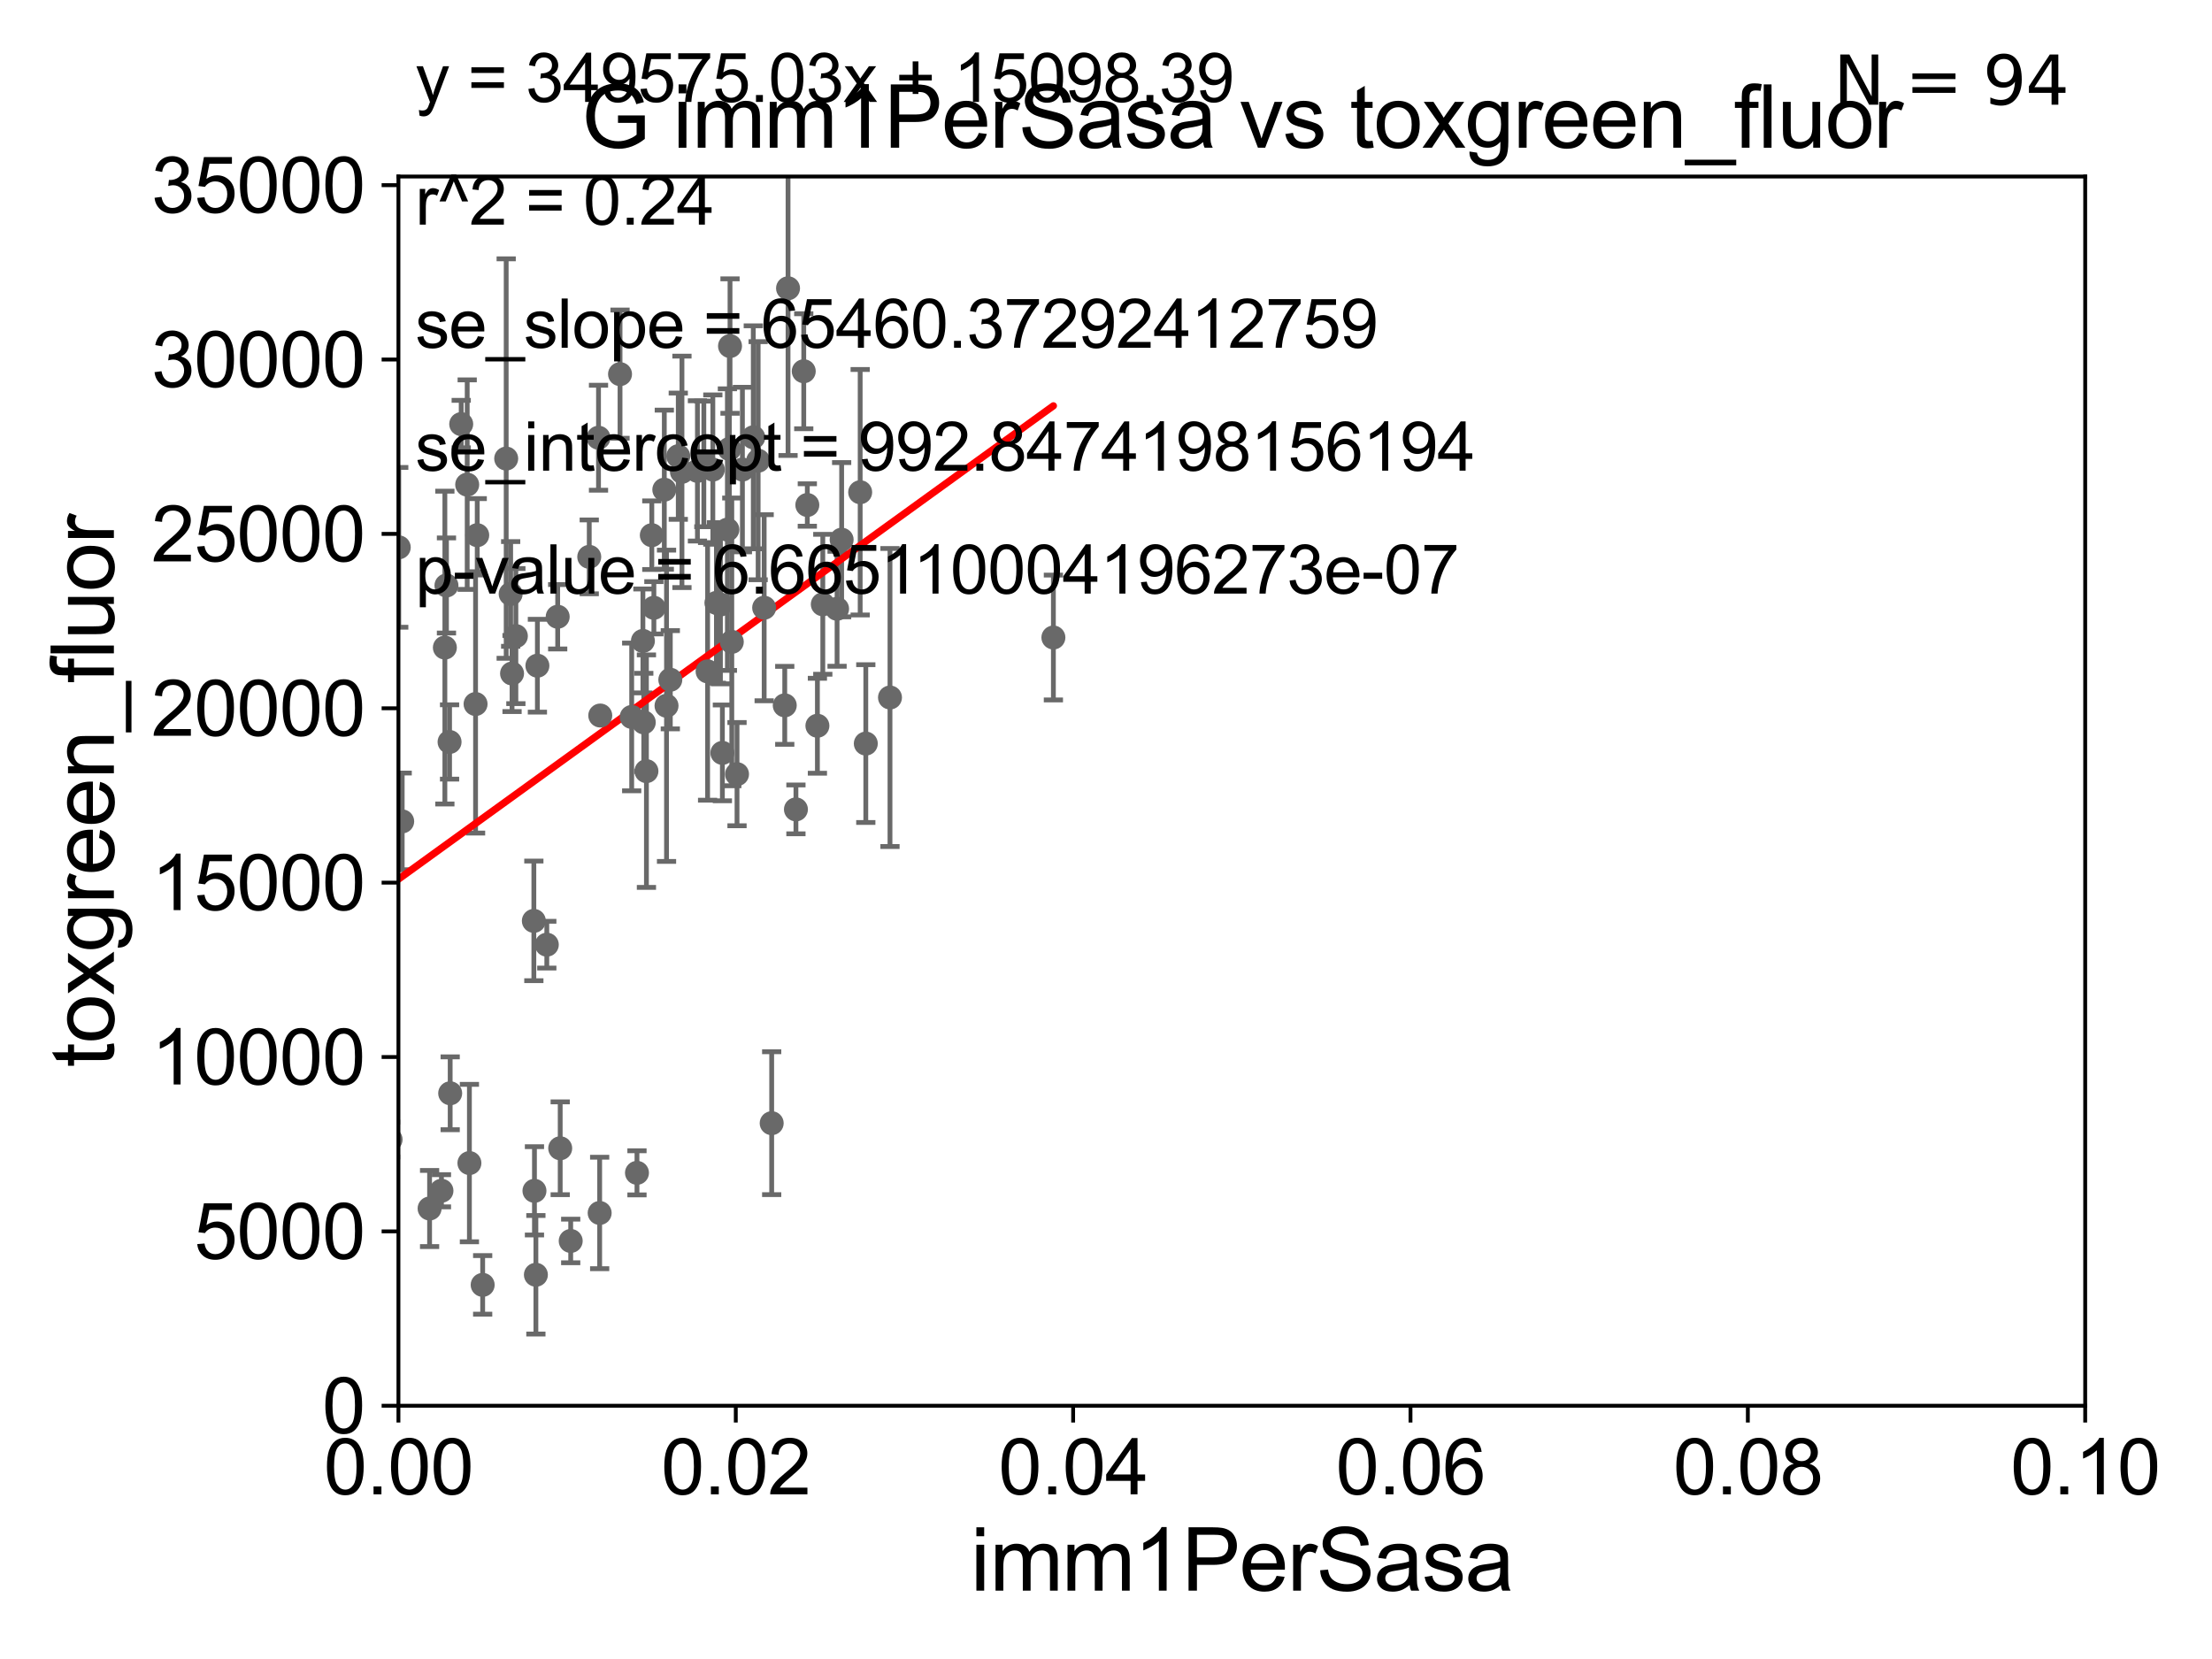 <?xml version="1.0" encoding="utf-8" standalone="no"?>
<!DOCTYPE svg PUBLIC "-//W3C//DTD SVG 1.1//EN"
  "http://www.w3.org/Graphics/SVG/1.1/DTD/svg11.dtd">
<svg xmlns:xlink="http://www.w3.org/1999/xlink" width="460.8pt" height="345.6pt" viewBox="0 0 460.8 345.6" xmlns="http://www.w3.org/2000/svg" version="1.1">
 <defs>
  <style type="text/css">*{stroke-linejoin: round; stroke-linecap: butt}</style>
 </defs>
 <g id="figure_1">
  <g id="patch_1">
   <path d="M 0 345.6 
L 460.8 345.6 
L 460.8 0 
L 0 0 
z
" style="fill: #ffffff"/>
  </g>
  <g id="axes_1">
   <g id="patch_2">
    <path d="M 83 292.84 
L 434.385 292.84 
L 434.385 36.775 
L 83 36.775 
z
" style="fill: #ffffff"/>
   </g>
   <g id="PathCollection_1">
    <defs>
     <path id="m5158b2bd5b" d="M 0 1.118 
C 0.297 1.118 0.581 1 0.791 0.791 
C 1 0.581 1.118 0.297 1.118 0 
C 1.118 -0.297 1 -0.581 0.791 -0.791 
C 0.581 -1 0.297 -1.118 0 -1.118 
C -0.297 -1.118 -0.581 -1 -0.791 -0.791 
C -1 -0.581 -1.118 -0.297 -1.118 0 
C -1.118 0.297 -1 0.581 -0.791 0.791 
C -0.581 1 -0.297 1.118 0 1.118 
z
" style="stroke: #696969"/>
    </defs>
    <g clip-path="url(#p703aff024b)">
     <use xlink:href="#m5158b2bd5b" x="99.416" y="111.488" style="fill: #696969; stroke: #696969"/>
     <use xlink:href="#m5158b2bd5b" x="49.476" y="258.602" style="fill: #696969; stroke: #696969"/>
     <use xlink:href="#m5158b2bd5b" x="81.366" y="237.384" style="fill: #696969; stroke: #696969"/>
     <use xlink:href="#m5158b2bd5b" x="74.272" y="210.071" style="fill: #696969; stroke: #696969"/>
     <use xlink:href="#m5158b2bd5b" x="89.492" y="251.754" style="fill: #696969; stroke: #696969"/>
     <use xlink:href="#m5158b2bd5b" x="93.781" y="227.751" style="fill: #696969; stroke: #696969"/>
     <use xlink:href="#m5158b2bd5b" x="83.784" y="171.111" style="fill: #696969; stroke: #696969"/>
     <use xlink:href="#m5158b2bd5b" x="159.19" y="126.6" style="fill: #696969; stroke: #696969"/>
     <use xlink:href="#m5158b2bd5b" x="29.633" y="96.559" style="fill: #696969; stroke: #696969"/>
     <use xlink:href="#m5158b2bd5b" x="170.281" y="151.189" style="fill: #696969; stroke: #696969"/>
     <use xlink:href="#m5158b2bd5b" x="67.824" y="158.912" style="fill: #696969; stroke: #696969"/>
     <use xlink:href="#m5158b2bd5b" x="93.654" y="154.566" style="fill: #696969; stroke: #696969"/>
     <use xlink:href="#m5158b2bd5b" x="138.849" y="147.023" style="fill: #696969; stroke: #696969"/>
     <use xlink:href="#m5158b2bd5b" x="160.756" y="233.98" style="fill: #696969; stroke: #696969"/>
     <use xlink:href="#m5158b2bd5b" x="165.807" y="168.611" style="fill: #696969; stroke: #696969"/>
     <use xlink:href="#m5158b2bd5b" x="185.401" y="145.302" style="fill: #696969; stroke: #696969"/>
     <use xlink:href="#m5158b2bd5b" x="54.809" y="175.35" style="fill: #696969; stroke: #696969"/>
     <use xlink:href="#m5158b2bd5b" x="74.58" y="102.813" style="fill: #696969; stroke: #696969"/>
     <use xlink:href="#m5158b2bd5b" x="105.449" y="95.527" style="fill: #696969; stroke: #696969"/>
     <use xlink:href="#m5158b2bd5b" x="124.68" y="91.187" style="fill: #696969; stroke: #696969"/>
     <use xlink:href="#m5158b2bd5b" x="111.338" y="248.073" style="fill: #696969; stroke: #696969"/>
     <use xlink:href="#m5158b2bd5b" x="131.593" y="149.352" style="fill: #696969; stroke: #696969"/>
     <use xlink:href="#m5158b2bd5b" x="77.387" y="192.471" style="fill: #696969; stroke: #696969"/>
     <use xlink:href="#m5158b2bd5b" x="71.653" y="262.487" style="fill: #696969; stroke: #696969"/>
     <use xlink:href="#m5158b2bd5b" x="74.985" y="254.109" style="fill: #696969; stroke: #696969"/>
     <use xlink:href="#m5158b2bd5b" x="124.921" y="252.683" style="fill: #696969; stroke: #696969"/>
     <use xlink:href="#m5158b2bd5b" x="132.694" y="244.324" style="fill: #696969; stroke: #696969"/>
     <use xlink:href="#m5158b2bd5b" x="49.914" y="257.071" style="fill: #696969; stroke: #696969"/>
     <use xlink:href="#m5158b2bd5b" x="72.032" y="229.401" style="fill: #696969; stroke: #696969"/>
     <use xlink:href="#m5158b2bd5b" x="150.485" y="156.841" style="fill: #696969; stroke: #696969"/>
     <use xlink:href="#m5158b2bd5b" x="97.787" y="242.287" style="fill: #696969; stroke: #696969"/>
     <use xlink:href="#m5158b2bd5b" x="76.579" y="247.906" style="fill: #696969; stroke: #696969"/>
     <use xlink:href="#m5158b2bd5b" x="100.549" y="267.665" style="fill: #696969; stroke: #696969"/>
     <use xlink:href="#m5158b2bd5b" x="133.93" y="133.517" style="fill: #696969; stroke: #696969"/>
     <use xlink:href="#m5158b2bd5b" x="18.183" y="246.119" style="fill: #696969; stroke: #696969"/>
     <use xlink:href="#m5158b2bd5b" x="57.367" y="258.394" style="fill: #696969; stroke: #696969"/>
     <use xlink:href="#m5158b2bd5b" x="53.758" y="189.009" style="fill: #696969; stroke: #696969"/>
     <use xlink:href="#m5158b2bd5b" x="118.888" y="258.514" style="fill: #696969; stroke: #696969"/>
     <use xlink:href="#m5158b2bd5b" x="111.636" y="265.558" style="fill: #696969; stroke: #696969"/>
     <use xlink:href="#m5158b2bd5b" x="116.177" y="128.481" style="fill: #696969; stroke: #696969"/>
     <use xlink:href="#m5158b2bd5b" x="91.963" y="248.059" style="fill: #696969; stroke: #696969"/>
     <use xlink:href="#m5158b2bd5b" x="149.244" y="125.59" style="fill: #696969; stroke: #696969"/>
     <use xlink:href="#m5158b2bd5b" x="75.382" y="251.563" style="fill: #696969; stroke: #696969"/>
     <use xlink:href="#m5158b2bd5b" x="138.388" y="102.009" style="fill: #696969; stroke: #696969"/>
     <use xlink:href="#m5158b2bd5b" x="111.95" y="138.677" style="fill: #696969; stroke: #696969"/>
     <use xlink:href="#m5158b2bd5b" x="219.441" y="132.803" style="fill: #696969; stroke: #696969"/>
     <use xlink:href="#m5158b2bd5b" x="136.216" y="126.613" style="fill: #696969; stroke: #696969"/>
     <use xlink:href="#m5158b2bd5b" x="139.638" y="141.604" style="fill: #696969; stroke: #696969"/>
     <use xlink:href="#m5158b2bd5b" x="151.53" y="110.328" style="fill: #696969; stroke: #696969"/>
     <use xlink:href="#m5158b2bd5b" x="150.078" y="125.939" style="fill: #696969; stroke: #696969"/>
     <use xlink:href="#m5158b2bd5b" x="179.19" y="102.541" style="fill: #696969; stroke: #696969"/>
     <use xlink:href="#m5158b2bd5b" x="148.497" y="97.821" style="fill: #696969; stroke: #696969"/>
     <use xlink:href="#m5158b2bd5b" x="175.33" y="112.428" style="fill: #696969; stroke: #696969"/>
     <use xlink:href="#m5158b2bd5b" x="63.743" y="78.252" style="fill: #696969; stroke: #696969"/>
     <use xlink:href="#m5158b2bd5b" x="154.658" y="97.813" style="fill: #696969; stroke: #696969"/>
     <use xlink:href="#m5158b2bd5b" x="147.407" y="139.863" style="fill: #696969; stroke: #696969"/>
     <use xlink:href="#m5158b2bd5b" x="83.068" y="114.019" style="fill: #696969; stroke: #696969"/>
     <use xlink:href="#m5158b2bd5b" x="152.446" y="133.718" style="fill: #696969; stroke: #696969"/>
     <use xlink:href="#m5158b2bd5b" x="163.478" y="146.936" style="fill: #696969; stroke: #696969"/>
     <use xlink:href="#m5158b2bd5b" x="152.077" y="72.091" style="fill: #696969; stroke: #696969"/>
     <use xlink:href="#m5158b2bd5b" x="145.289" y="98.095" style="fill: #696969; stroke: #696969"/>
     <use xlink:href="#m5158b2bd5b" x="129.164" y="77.939" style="fill: #696969; stroke: #696969"/>
     <use xlink:href="#m5158b2bd5b" x="174.378" y="126.822" style="fill: #696969; stroke: #696969"/>
     <use xlink:href="#m5158b2bd5b" x="135.785" y="111.489" style="fill: #696969; stroke: #696969"/>
     <use xlink:href="#m5158b2bd5b" x="151.937" y="93.526" style="fill: #696969; stroke: #696969"/>
     <use xlink:href="#m5158b2bd5b" x="107.466" y="132.506" style="fill: #696969; stroke: #696969"/>
     <use xlink:href="#m5158b2bd5b" x="142.064" y="98.294" style="fill: #696969; stroke: #696969"/>
     <use xlink:href="#m5158b2bd5b" x="92.675" y="134.903" style="fill: #696969; stroke: #696969"/>
     <use xlink:href="#m5158b2bd5b" x="180.362" y="154.9" style="fill: #696969; stroke: #696969"/>
     <use xlink:href="#m5158b2bd5b" x="37.035" y="264.388" style="fill: #696969; stroke: #696969"/>
     <use xlink:href="#m5158b2bd5b" x="93.006" y="121.968" style="fill: #696969; stroke: #696969"/>
     <use xlink:href="#m5158b2bd5b" x="71.157" y="165.812" style="fill: #696969; stroke: #696969"/>
     <use xlink:href="#m5158b2bd5b" x="106.67" y="140.303" style="fill: #696969; stroke: #696969"/>
     <use xlink:href="#m5158b2bd5b" x="96.079" y="88.345" style="fill: #696969; stroke: #696969"/>
     <use xlink:href="#m5158b2bd5b" x="153.535" y="161.27" style="fill: #696969; stroke: #696969"/>
     <use xlink:href="#m5158b2bd5b" x="125.045" y="149.058" style="fill: #696969; stroke: #696969"/>
     <use xlink:href="#m5158b2bd5b" x="141.297" y="95.033" style="fill: #696969; stroke: #696969"/>
     <use xlink:href="#m5158b2bd5b" x="106.38" y="123.73" style="fill: #696969; stroke: #696969"/>
     <use xlink:href="#m5158b2bd5b" x="97.326" y="100.959" style="fill: #696969; stroke: #696969"/>
     <use xlink:href="#m5158b2bd5b" x="156.924" y="91.102" style="fill: #696969; stroke: #696969"/>
     <use xlink:href="#m5158b2bd5b" x="113.91" y="196.793" style="fill: #696969; stroke: #696969"/>
     <use xlink:href="#m5158b2bd5b" x="164.164" y="60.054" style="fill: #696969; stroke: #696969"/>
     <use xlink:href="#m5158b2bd5b" x="134.111" y="150.485" style="fill: #696969; stroke: #696969"/>
     <use xlink:href="#m5158b2bd5b" x="167.437" y="77.339" style="fill: #696969; stroke: #696969"/>
     <use xlink:href="#m5158b2bd5b" x="171.404" y="125.886" style="fill: #696969; stroke: #696969"/>
     <use xlink:href="#m5158b2bd5b" x="168.18" y="105.2" style="fill: #696969; stroke: #696969"/>
     <use xlink:href="#m5158b2bd5b" x="122.751" y="116.005" style="fill: #696969; stroke: #696969"/>
     <use xlink:href="#m5158b2bd5b" x="134.664" y="160.644" style="fill: #696969; stroke: #696969"/>
     <use xlink:href="#m5158b2bd5b" x="157.935" y="95.974" style="fill: #696969; stroke: #696969"/>
     <use xlink:href="#m5158b2bd5b" x="111.211" y="191.837" style="fill: #696969; stroke: #696969"/>
     <use xlink:href="#m5158b2bd5b" x="71.667" y="147.034" style="fill: #696969; stroke: #696969"/>
     <use xlink:href="#m5158b2bd5b" x="146.624" y="96.642" style="fill: #696969; stroke: #696969"/>
     <use xlink:href="#m5158b2bd5b" x="99.07" y="146.662" style="fill: #696969; stroke: #696969"/>
     <use xlink:href="#m5158b2bd5b" x="116.701" y="239.207" style="fill: #696969; stroke: #696969"/>
    </g>
   </g>
   <g id="matplotlib.axis_1">
    <g id="xtick_1">
     <g id="line2d_1">
      <defs>
       <path id="m875d43b14e" d="M 0 0 
L 0 3.5 
" style="stroke: #000000; stroke-width: 0.8"/>
      </defs>
      <g>
       <use xlink:href="#m875d43b14e" x="83" y="292.84" style="stroke: #000000; stroke-width: 0.8"/>
      </g>
     </g>
     <g id="text_1">
      <!-- 0.00 -->
      <g transform="translate(67.431 311.293)scale(0.16 -0.16)">
       <defs>
        <path id="ArialMT-30" d="M 266 2259 
Q 266 3072 433 3567 
Q 600 4063 929 4331 
Q 1259 4600 1759 4600 
Q 2128 4600 2406 4451 
Q 2684 4303 2865 4023 
Q 3047 3744 3150 3342 
Q 3253 2941 3253 2259 
Q 3253 1453 3087 958 
Q 2922 463 2592 192 
Q 2263 -78 1759 -78 
Q 1097 -78 719 397 
Q 266 969 266 2259 
z
M 844 2259 
Q 844 1131 1108 757 
Q 1372 384 1759 384 
Q 2147 384 2411 759 
Q 2675 1134 2675 2259 
Q 2675 3391 2411 3762 
Q 2147 4134 1753 4134 
Q 1366 4134 1134 3806 
Q 844 3388 844 2259 
z
" transform="scale(0.016)"/>
        <path id="ArialMT-2e" d="M 581 0 
L 581 641 
L 1222 641 
L 1222 0 
L 581 0 
z
" transform="scale(0.016)"/>
       </defs>
       <use xlink:href="#ArialMT-30"/>
       <use xlink:href="#ArialMT-2e" x="55.615"/>
       <use xlink:href="#ArialMT-30" x="83.398"/>
       <use xlink:href="#ArialMT-30" x="139.014"/>
      </g>
     </g>
    </g>
    <g id="xtick_2">
     <g id="line2d_2">
      <g>
       <use xlink:href="#m875d43b14e" x="153.277" y="292.84" style="stroke: #000000; stroke-width: 0.8"/>
      </g>
     </g>
     <g id="text_2">
      <!-- 0.02 -->
      <g transform="translate(137.708 311.293)scale(0.16 -0.16)">
       <defs>
        <path id="ArialMT-32" d="M 3222 541 
L 3222 0 
L 194 0 
Q 188 203 259 391 
Q 375 700 629 1000 
Q 884 1300 1366 1694 
Q 2113 2306 2375 2664 
Q 2638 3022 2638 3341 
Q 2638 3675 2398 3904 
Q 2159 4134 1775 4134 
Q 1369 4134 1125 3890 
Q 881 3647 878 3216 
L 300 3275 
Q 359 3922 746 4261 
Q 1134 4600 1788 4600 
Q 2447 4600 2831 4234 
Q 3216 3869 3216 3328 
Q 3216 3053 3103 2787 
Q 2991 2522 2730 2228 
Q 2469 1934 1863 1422 
Q 1356 997 1212 845 
Q 1069 694 975 541 
L 3222 541 
z
" transform="scale(0.016)"/>
       </defs>
       <use xlink:href="#ArialMT-30"/>
       <use xlink:href="#ArialMT-2e" x="55.615"/>
       <use xlink:href="#ArialMT-30" x="83.398"/>
       <use xlink:href="#ArialMT-32" x="139.014"/>
      </g>
     </g>
    </g>
    <g id="xtick_3">
     <g id="line2d_3">
      <g>
       <use xlink:href="#m875d43b14e" x="223.554" y="292.84" style="stroke: #000000; stroke-width: 0.8"/>
      </g>
     </g>
     <g id="text_3">
      <!-- 0.04 -->
      <g transform="translate(207.985 311.293)scale(0.16 -0.16)">
       <defs>
        <path id="ArialMT-34" d="M 2069 0 
L 2069 1097 
L 81 1097 
L 81 1613 
L 2172 4581 
L 2631 4581 
L 2631 1613 
L 3250 1613 
L 3250 1097 
L 2631 1097 
L 2631 0 
L 2069 0 
z
M 2069 1613 
L 2069 3678 
L 634 1613 
L 2069 1613 
z
" transform="scale(0.016)"/>
       </defs>
       <use xlink:href="#ArialMT-30"/>
       <use xlink:href="#ArialMT-2e" x="55.615"/>
       <use xlink:href="#ArialMT-30" x="83.398"/>
       <use xlink:href="#ArialMT-34" x="139.014"/>
      </g>
     </g>
    </g>
    <g id="xtick_4">
     <g id="line2d_4">
      <g>
       <use xlink:href="#m875d43b14e" x="293.831" y="292.84" style="stroke: #000000; stroke-width: 0.8"/>
      </g>
     </g>
     <g id="text_4">
      <!-- 0.06 -->
      <g transform="translate(278.262 311.293)scale(0.16 -0.16)">
       <defs>
        <path id="ArialMT-36" d="M 3184 3459 
L 2625 3416 
Q 2550 3747 2413 3897 
Q 2184 4138 1850 4138 
Q 1581 4138 1378 3988 
Q 1113 3794 959 3422 
Q 806 3050 800 2363 
Q 1003 2672 1297 2822 
Q 1591 2972 1913 2972 
Q 2475 2972 2870 2558 
Q 3266 2144 3266 1488 
Q 3266 1056 3080 686 
Q 2894 316 2569 119 
Q 2244 -78 1831 -78 
Q 1128 -78 684 439 
Q 241 956 241 2144 
Q 241 3472 731 4075 
Q 1159 4600 1884 4600 
Q 2425 4600 2770 4297 
Q 3116 3994 3184 3459 
z
M 888 1484 
Q 888 1194 1011 928 
Q 1134 663 1356 523 
Q 1578 384 1822 384 
Q 2178 384 2434 671 
Q 2691 959 2691 1453 
Q 2691 1928 2437 2201 
Q 2184 2475 1800 2475 
Q 1419 2475 1153 2201 
Q 888 1928 888 1484 
z
" transform="scale(0.016)"/>
       </defs>
       <use xlink:href="#ArialMT-30"/>
       <use xlink:href="#ArialMT-2e" x="55.615"/>
       <use xlink:href="#ArialMT-30" x="83.398"/>
       <use xlink:href="#ArialMT-36" x="139.014"/>
      </g>
     </g>
    </g>
    <g id="xtick_5">
     <g id="line2d_5">
      <g>
       <use xlink:href="#m875d43b14e" x="364.108" y="292.84" style="stroke: #000000; stroke-width: 0.8"/>
      </g>
     </g>
     <g id="text_5">
      <!-- 0.08 -->
      <g transform="translate(348.539 311.293)scale(0.16 -0.16)">
       <defs>
        <path id="ArialMT-38" d="M 1131 2484 
Q 781 2613 612 2850 
Q 444 3088 444 3419 
Q 444 3919 803 4259 
Q 1163 4600 1759 4600 
Q 2359 4600 2725 4251 
Q 3091 3903 3091 3403 
Q 3091 3084 2923 2848 
Q 2756 2613 2416 2484 
Q 2838 2347 3058 2040 
Q 3278 1734 3278 1309 
Q 3278 722 2862 322 
Q 2447 -78 1769 -78 
Q 1091 -78 675 323 
Q 259 725 259 1325 
Q 259 1772 486 2073 
Q 713 2375 1131 2484 
z
M 1019 3438 
Q 1019 3113 1228 2906 
Q 1438 2700 1772 2700 
Q 2097 2700 2305 2904 
Q 2513 3109 2513 3406 
Q 2513 3716 2298 3927 
Q 2084 4138 1766 4138 
Q 1444 4138 1231 3931 
Q 1019 3725 1019 3438 
z
M 838 1322 
Q 838 1081 952 856 
Q 1066 631 1291 507 
Q 1516 384 1775 384 
Q 2178 384 2440 643 
Q 2703 903 2703 1303 
Q 2703 1709 2433 1975 
Q 2163 2241 1756 2241 
Q 1359 2241 1098 1978 
Q 838 1716 838 1322 
z
" transform="scale(0.016)"/>
       </defs>
       <use xlink:href="#ArialMT-30"/>
       <use xlink:href="#ArialMT-2e" x="55.615"/>
       <use xlink:href="#ArialMT-30" x="83.398"/>
       <use xlink:href="#ArialMT-38" x="139.014"/>
      </g>
     </g>
    </g>
    <g id="xtick_6">
     <g id="line2d_6">
      <g>
       <use xlink:href="#m875d43b14e" x="434.385" y="292.84" style="stroke: #000000; stroke-width: 0.8"/>
      </g>
     </g>
     <g id="text_6">
      <!-- 0.10 -->
      <g transform="translate(418.816 311.293)scale(0.16 -0.16)">
       <defs>
        <path id="ArialMT-31" d="M 2384 0 
L 1822 0 
L 1822 3584 
Q 1619 3391 1289 3197 
Q 959 3003 697 2906 
L 697 3450 
Q 1169 3672 1522 3987 
Q 1875 4303 2022 4600 
L 2384 4600 
L 2384 0 
z
" transform="scale(0.016)"/>
       </defs>
       <use xlink:href="#ArialMT-30"/>
       <use xlink:href="#ArialMT-2e" x="55.615"/>
       <use xlink:href="#ArialMT-31" x="83.398"/>
       <use xlink:href="#ArialMT-30" x="139.014"/>
      </g>
     </g>
    </g>
    <g id="text_7">
     <!-- imm1PerSasa -->
     <g transform="translate(202.177 331.357)scale(0.18 -0.18)">
      <defs>
       <path id="ArialMT-69" d="M 425 3934 
L 425 4581 
L 988 4581 
L 988 3934 
L 425 3934 
z
M 425 0 
L 425 3319 
L 988 3319 
L 988 0 
L 425 0 
z
" transform="scale(0.016)"/>
       <path id="ArialMT-6d" d="M 422 0 
L 422 3319 
L 925 3319 
L 925 2853 
Q 1081 3097 1340 3245 
Q 1600 3394 1931 3394 
Q 2300 3394 2536 3241 
Q 2772 3088 2869 2813 
Q 3263 3394 3894 3394 
Q 4388 3394 4653 3120 
Q 4919 2847 4919 2278 
L 4919 0 
L 4359 0 
L 4359 2091 
Q 4359 2428 4304 2576 
Q 4250 2725 4106 2815 
Q 3963 2906 3769 2906 
Q 3419 2906 3187 2673 
Q 2956 2441 2956 1928 
L 2956 0 
L 2394 0 
L 2394 2156 
Q 2394 2531 2256 2718 
Q 2119 2906 1806 2906 
Q 1569 2906 1367 2781 
Q 1166 2656 1075 2415 
Q 984 2175 984 1722 
L 984 0 
L 422 0 
z
" transform="scale(0.016)"/>
       <path id="ArialMT-50" d="M 494 0 
L 494 4581 
L 2222 4581 
Q 2678 4581 2919 4538 
Q 3256 4481 3484 4323 
Q 3713 4166 3852 3881 
Q 3991 3597 3991 3256 
Q 3991 2672 3619 2267 
Q 3247 1863 2275 1863 
L 1100 1863 
L 1100 0 
L 494 0 
z
M 1100 2403 
L 2284 2403 
Q 2872 2403 3119 2622 
Q 3366 2841 3366 3238 
Q 3366 3525 3220 3729 
Q 3075 3934 2838 4000 
Q 2684 4041 2272 4041 
L 1100 4041 
L 1100 2403 
z
" transform="scale(0.016)"/>
       <path id="ArialMT-65" d="M 2694 1069 
L 3275 997 
Q 3138 488 2766 206 
Q 2394 -75 1816 -75 
Q 1088 -75 661 373 
Q 234 822 234 1631 
Q 234 2469 665 2931 
Q 1097 3394 1784 3394 
Q 2450 3394 2872 2941 
Q 3294 2488 3294 1666 
Q 3294 1616 3291 1516 
L 816 1516 
Q 847 969 1125 678 
Q 1403 388 1819 388 
Q 2128 388 2347 550 
Q 2566 713 2694 1069 
z
M 847 1978 
L 2700 1978 
Q 2663 2397 2488 2606 
Q 2219 2931 1791 2931 
Q 1403 2931 1139 2672 
Q 875 2413 847 1978 
z
" transform="scale(0.016)"/>
       <path id="ArialMT-72" d="M 416 0 
L 416 3319 
L 922 3319 
L 922 2816 
Q 1116 3169 1280 3281 
Q 1444 3394 1641 3394 
Q 1925 3394 2219 3213 
L 2025 2691 
Q 1819 2813 1613 2813 
Q 1428 2813 1281 2702 
Q 1134 2591 1072 2394 
Q 978 2094 978 1738 
L 978 0 
L 416 0 
z
" transform="scale(0.016)"/>
       <path id="ArialMT-53" d="M 288 1472 
L 859 1522 
Q 900 1178 1048 958 
Q 1197 738 1509 602 
Q 1822 466 2213 466 
Q 2559 466 2825 569 
Q 3091 672 3220 851 
Q 3350 1031 3350 1244 
Q 3350 1459 3225 1620 
Q 3100 1781 2813 1891 
Q 2628 1963 1997 2114 
Q 1366 2266 1113 2400 
Q 784 2572 623 2826 
Q 463 3081 463 3397 
Q 463 3744 659 4045 
Q 856 4347 1234 4503 
Q 1613 4659 2075 4659 
Q 2584 4659 2973 4495 
Q 3363 4331 3572 4012 
Q 3781 3694 3797 3291 
L 3216 3247 
Q 3169 3681 2898 3903 
Q 2628 4125 2100 4125 
Q 1550 4125 1298 3923 
Q 1047 3722 1047 3438 
Q 1047 3191 1225 3031 
Q 1400 2872 2139 2705 
Q 2878 2538 3153 2413 
Q 3553 2228 3743 1945 
Q 3934 1663 3934 1294 
Q 3934 928 3725 604 
Q 3516 281 3123 101 
Q 2731 -78 2241 -78 
Q 1619 -78 1198 103 
Q 778 284 539 648 
Q 300 1013 288 1472 
z
" transform="scale(0.016)"/>
       <path id="ArialMT-61" d="M 2588 409 
Q 2275 144 1986 34 
Q 1697 -75 1366 -75 
Q 819 -75 525 192 
Q 231 459 231 875 
Q 231 1119 342 1320 
Q 453 1522 633 1644 
Q 813 1766 1038 1828 
Q 1203 1872 1538 1913 
Q 2219 1994 2541 2106 
Q 2544 2222 2544 2253 
Q 2544 2597 2384 2738 
Q 2169 2928 1744 2928 
Q 1347 2928 1158 2789 
Q 969 2650 878 2297 
L 328 2372 
Q 403 2725 575 2942 
Q 747 3159 1072 3276 
Q 1397 3394 1825 3394 
Q 2250 3394 2515 3294 
Q 2781 3194 2906 3042 
Q 3031 2891 3081 2659 
Q 3109 2516 3109 2141 
L 3109 1391 
Q 3109 606 3145 398 
Q 3181 191 3288 0 
L 2700 0 
Q 2613 175 2588 409 
z
M 2541 1666 
Q 2234 1541 1622 1453 
Q 1275 1403 1131 1340 
Q 988 1278 909 1158 
Q 831 1038 831 891 
Q 831 666 1001 516 
Q 1172 366 1500 366 
Q 1825 366 2078 508 
Q 2331 650 2450 897 
Q 2541 1088 2541 1459 
L 2541 1666 
z
" transform="scale(0.016)"/>
       <path id="ArialMT-73" d="M 197 991 
L 753 1078 
Q 800 744 1014 566 
Q 1228 388 1613 388 
Q 2000 388 2187 545 
Q 2375 703 2375 916 
Q 2375 1106 2209 1216 
Q 2094 1291 1634 1406 
Q 1016 1563 777 1677 
Q 538 1791 414 1992 
Q 291 2194 291 2438 
Q 291 2659 392 2848 
Q 494 3038 669 3163 
Q 800 3259 1026 3326 
Q 1253 3394 1513 3394 
Q 1903 3394 2198 3281 
Q 2494 3169 2634 2976 
Q 2775 2784 2828 2463 
L 2278 2388 
Q 2241 2644 2061 2787 
Q 1881 2931 1553 2931 
Q 1166 2931 1000 2803 
Q 834 2675 834 2503 
Q 834 2394 903 2306 
Q 972 2216 1119 2156 
Q 1203 2125 1616 2013 
Q 2213 1853 2448 1751 
Q 2684 1650 2818 1456 
Q 2953 1263 2953 975 
Q 2953 694 2789 445 
Q 2625 197 2315 61 
Q 2006 -75 1616 -75 
Q 969 -75 630 194 
Q 291 463 197 991 
z
" transform="scale(0.016)"/>
      </defs>
      <use xlink:href="#ArialMT-69"/>
      <use xlink:href="#ArialMT-6d" x="22.217"/>
      <use xlink:href="#ArialMT-6d" x="105.518"/>
      <use xlink:href="#ArialMT-31" x="188.818"/>
      <use xlink:href="#ArialMT-50" x="244.434"/>
      <use xlink:href="#ArialMT-65" x="311.133"/>
      <use xlink:href="#ArialMT-72" x="366.748"/>
      <use xlink:href="#ArialMT-53" x="400.049"/>
      <use xlink:href="#ArialMT-61" x="466.748"/>
      <use xlink:href="#ArialMT-73" x="522.363"/>
      <use xlink:href="#ArialMT-61" x="572.363"/>
     </g>
    </g>
   </g>
   <g id="matplotlib.axis_2">
    <g id="ytick_1">
     <g id="line2d_7">
      <defs>
       <path id="m5cd488471a" d="M 0 0 
L -3.5 0 
" style="stroke: #000000; stroke-width: 0.8"/>
      </defs>
      <g>
       <use xlink:href="#m5cd488471a" x="83" y="292.84" style="stroke: #000000; stroke-width: 0.8"/>
      </g>
     </g>
     <g id="text_8">
      <!-- 0 -->
      <g transform="translate(67.103 298.566)scale(0.16 -0.16)">
       <use xlink:href="#ArialMT-30"/>
      </g>
     </g>
    </g>
    <g id="ytick_2">
     <g id="line2d_8">
      <g>
       <use xlink:href="#m5cd488471a" x="83" y="256.516" style="stroke: #000000; stroke-width: 0.8"/>
      </g>
     </g>
     <g id="text_9">
      <!-- 5000 -->
      <g transform="translate(40.41 262.242)scale(0.16 -0.16)">
       <defs>
        <path id="ArialMT-35" d="M 266 1200 
L 856 1250 
Q 922 819 1161 601 
Q 1400 384 1738 384 
Q 2144 384 2425 690 
Q 2706 997 2706 1503 
Q 2706 1984 2436 2262 
Q 2166 2541 1728 2541 
Q 1456 2541 1237 2417 
Q 1019 2294 894 2097 
L 366 2166 
L 809 4519 
L 3088 4519 
L 3088 3981 
L 1259 3981 
L 1013 2750 
Q 1425 3038 1878 3038 
Q 2478 3038 2890 2622 
Q 3303 2206 3303 1553 
Q 3303 931 2941 478 
Q 2500 -78 1738 -78 
Q 1113 -78 717 272 
Q 322 622 266 1200 
z
" transform="scale(0.016)"/>
       </defs>
       <use xlink:href="#ArialMT-35"/>
       <use xlink:href="#ArialMT-30" x="55.615"/>
       <use xlink:href="#ArialMT-30" x="111.23"/>
       <use xlink:href="#ArialMT-30" x="166.846"/>
      </g>
     </g>
    </g>
    <g id="ytick_3">
     <g id="line2d_9">
      <g>
       <use xlink:href="#m5cd488471a" x="83" y="220.192" style="stroke: #000000; stroke-width: 0.8"/>
      </g>
     </g>
     <g id="text_10">
      <!-- 10000 -->
      <g transform="translate(31.512 225.918)scale(0.16 -0.16)">
       <use xlink:href="#ArialMT-31"/>
       <use xlink:href="#ArialMT-30" x="55.615"/>
       <use xlink:href="#ArialMT-30" x="111.23"/>
       <use xlink:href="#ArialMT-30" x="166.846"/>
       <use xlink:href="#ArialMT-30" x="222.461"/>
      </g>
     </g>
    </g>
    <g id="ytick_4">
     <g id="line2d_10">
      <g>
       <use xlink:href="#m5cd488471a" x="83" y="183.867" style="stroke: #000000; stroke-width: 0.8"/>
      </g>
     </g>
     <g id="text_11">
      <!-- 15000 -->
      <g transform="translate(31.512 189.594)scale(0.16 -0.16)">
       <use xlink:href="#ArialMT-31"/>
       <use xlink:href="#ArialMT-35" x="55.615"/>
       <use xlink:href="#ArialMT-30" x="111.23"/>
       <use xlink:href="#ArialMT-30" x="166.846"/>
       <use xlink:href="#ArialMT-30" x="222.461"/>
      </g>
     </g>
    </g>
    <g id="ytick_5">
     <g id="line2d_11">
      <g>
       <use xlink:href="#m5cd488471a" x="83" y="147.543" style="stroke: #000000; stroke-width: 0.8"/>
      </g>
     </g>
     <g id="text_12">
      <!-- 20000 -->
      <g transform="translate(31.512 153.27)scale(0.16 -0.16)">
       <use xlink:href="#ArialMT-32"/>
       <use xlink:href="#ArialMT-30" x="55.615"/>
       <use xlink:href="#ArialMT-30" x="111.23"/>
       <use xlink:href="#ArialMT-30" x="166.846"/>
       <use xlink:href="#ArialMT-30" x="222.461"/>
      </g>
     </g>
    </g>
    <g id="ytick_6">
     <g id="line2d_12">
      <g>
       <use xlink:href="#m5cd488471a" x="83" y="111.219" style="stroke: #000000; stroke-width: 0.8"/>
      </g>
     </g>
     <g id="text_13">
      <!-- 25000 -->
      <g transform="translate(31.512 116.945)scale(0.16 -0.16)">
       <use xlink:href="#ArialMT-32"/>
       <use xlink:href="#ArialMT-35" x="55.615"/>
       <use xlink:href="#ArialMT-30" x="111.23"/>
       <use xlink:href="#ArialMT-30" x="166.846"/>
       <use xlink:href="#ArialMT-30" x="222.461"/>
      </g>
     </g>
    </g>
    <g id="ytick_7">
     <g id="line2d_13">
      <g>
       <use xlink:href="#m5cd488471a" x="83" y="74.895" style="stroke: #000000; stroke-width: 0.8"/>
      </g>
     </g>
     <g id="text_14">
      <!-- 30000 -->
      <g transform="translate(31.512 80.621)scale(0.16 -0.16)">
       <defs>
        <path id="ArialMT-33" d="M 269 1209 
L 831 1284 
Q 928 806 1161 595 
Q 1394 384 1728 384 
Q 2125 384 2398 659 
Q 2672 934 2672 1341 
Q 2672 1728 2419 1979 
Q 2166 2231 1775 2231 
Q 1616 2231 1378 2169 
L 1441 2663 
Q 1497 2656 1531 2656 
Q 1891 2656 2178 2843 
Q 2466 3031 2466 3422 
Q 2466 3731 2256 3934 
Q 2047 4138 1716 4138 
Q 1388 4138 1169 3931 
Q 950 3725 888 3313 
L 325 3413 
Q 428 3978 793 4289 
Q 1159 4600 1703 4600 
Q 2078 4600 2393 4439 
Q 2709 4278 2876 4000 
Q 3044 3722 3044 3409 
Q 3044 3113 2884 2869 
Q 2725 2625 2413 2481 
Q 2819 2388 3044 2092 
Q 3269 1797 3269 1353 
Q 3269 753 2831 336 
Q 2394 -81 1725 -81 
Q 1122 -81 723 278 
Q 325 638 269 1209 
z
" transform="scale(0.016)"/>
       </defs>
       <use xlink:href="#ArialMT-33"/>
       <use xlink:href="#ArialMT-30" x="55.615"/>
       <use xlink:href="#ArialMT-30" x="111.23"/>
       <use xlink:href="#ArialMT-30" x="166.846"/>
       <use xlink:href="#ArialMT-30" x="222.461"/>
      </g>
     </g>
    </g>
    <g id="ytick_8">
     <g id="line2d_14">
      <g>
       <use xlink:href="#m5cd488471a" x="83" y="38.571" style="stroke: #000000; stroke-width: 0.8"/>
      </g>
     </g>
     <g id="text_15">
      <!-- 35000 -->
      <g transform="translate(31.512 44.297)scale(0.16 -0.16)">
       <use xlink:href="#ArialMT-33"/>
       <use xlink:href="#ArialMT-35" x="55.615"/>
       <use xlink:href="#ArialMT-30" x="111.23"/>
       <use xlink:href="#ArialMT-30" x="166.846"/>
       <use xlink:href="#ArialMT-30" x="222.461"/>
      </g>
     </g>
    </g>
    <g id="text_16">
     <!-- toxgreen_fluor -->
     <g transform="translate(23.724 222.34)rotate(-90)scale(0.18 -0.18)">
      <defs>
       <path id="ArialMT-74" d="M 1650 503 
L 1731 6 
Q 1494 -44 1306 -44 
Q 1000 -44 831 53 
Q 663 150 594 308 
Q 525 466 525 972 
L 525 2881 
L 113 2881 
L 113 3319 
L 525 3319 
L 525 4141 
L 1084 4478 
L 1084 3319 
L 1650 3319 
L 1650 2881 
L 1084 2881 
L 1084 941 
Q 1084 700 1114 631 
Q 1144 563 1211 522 
Q 1278 481 1403 481 
Q 1497 481 1650 503 
z
" transform="scale(0.016)"/>
       <path id="ArialMT-6f" d="M 213 1659 
Q 213 2581 725 3025 
Q 1153 3394 1769 3394 
Q 2453 3394 2887 2945 
Q 3322 2497 3322 1706 
Q 3322 1066 3130 698 
Q 2938 331 2570 128 
Q 2203 -75 1769 -75 
Q 1072 -75 642 372 
Q 213 819 213 1659 
z
M 791 1659 
Q 791 1022 1069 705 
Q 1347 388 1769 388 
Q 2188 388 2466 706 
Q 2744 1025 2744 1678 
Q 2744 2294 2464 2611 
Q 2184 2928 1769 2928 
Q 1347 2928 1069 2612 
Q 791 2297 791 1659 
z
" transform="scale(0.016)"/>
       <path id="ArialMT-78" d="M 47 0 
L 1259 1725 
L 138 3319 
L 841 3319 
L 1350 2541 
Q 1494 2319 1581 2169 
Q 1719 2375 1834 2534 
L 2394 3319 
L 3066 3319 
L 1919 1756 
L 3153 0 
L 2463 0 
L 1781 1031 
L 1600 1309 
L 728 0 
L 47 0 
z
" transform="scale(0.016)"/>
       <path id="ArialMT-67" d="M 319 -275 
L 866 -356 
Q 900 -609 1056 -725 
Q 1266 -881 1628 -881 
Q 2019 -881 2231 -725 
Q 2444 -569 2519 -288 
Q 2563 -116 2559 434 
Q 2191 0 1641 0 
Q 956 0 581 494 
Q 206 988 206 1678 
Q 206 2153 378 2554 
Q 550 2956 876 3175 
Q 1203 3394 1644 3394 
Q 2231 3394 2613 2919 
L 2613 3319 
L 3131 3319 
L 3131 450 
Q 3131 -325 2973 -648 
Q 2816 -972 2473 -1159 
Q 2131 -1347 1631 -1347 
Q 1038 -1347 672 -1080 
Q 306 -813 319 -275 
z
M 784 1719 
Q 784 1066 1043 766 
Q 1303 466 1694 466 
Q 2081 466 2343 764 
Q 2606 1063 2606 1700 
Q 2606 2309 2336 2618 
Q 2066 2928 1684 2928 
Q 1309 2928 1046 2623 
Q 784 2319 784 1719 
z
" transform="scale(0.016)"/>
       <path id="ArialMT-6e" d="M 422 0 
L 422 3319 
L 928 3319 
L 928 2847 
Q 1294 3394 1984 3394 
Q 2284 3394 2536 3286 
Q 2788 3178 2913 3003 
Q 3038 2828 3088 2588 
Q 3119 2431 3119 2041 
L 3119 0 
L 2556 0 
L 2556 2019 
Q 2556 2363 2490 2533 
Q 2425 2703 2258 2804 
Q 2091 2906 1866 2906 
Q 1506 2906 1245 2678 
Q 984 2450 984 1813 
L 984 0 
L 422 0 
z
" transform="scale(0.016)"/>
       <path id="ArialMT-5f" d="M -97 -1272 
L -97 -866 
L 3631 -866 
L 3631 -1272 
L -97 -1272 
z
" transform="scale(0.016)"/>
       <path id="ArialMT-66" d="M 556 0 
L 556 2881 
L 59 2881 
L 59 3319 
L 556 3319 
L 556 3672 
Q 556 4006 616 4169 
Q 697 4388 901 4523 
Q 1106 4659 1475 4659 
Q 1713 4659 2000 4603 
L 1916 4113 
Q 1741 4144 1584 4144 
Q 1328 4144 1222 4034 
Q 1116 3925 1116 3625 
L 1116 3319 
L 1763 3319 
L 1763 2881 
L 1116 2881 
L 1116 0 
L 556 0 
z
" transform="scale(0.016)"/>
       <path id="ArialMT-6c" d="M 409 0 
L 409 4581 
L 972 4581 
L 972 0 
L 409 0 
z
" transform="scale(0.016)"/>
       <path id="ArialMT-75" d="M 2597 0 
L 2597 488 
Q 2209 -75 1544 -75 
Q 1250 -75 995 37 
Q 741 150 617 320 
Q 494 491 444 738 
Q 409 903 409 1263 
L 409 3319 
L 972 3319 
L 972 1478 
Q 972 1038 1006 884 
Q 1059 663 1231 536 
Q 1403 409 1656 409 
Q 1909 409 2131 539 
Q 2353 669 2445 892 
Q 2538 1116 2538 1541 
L 2538 3319 
L 3100 3319 
L 3100 0 
L 2597 0 
z
" transform="scale(0.016)"/>
      </defs>
      <use xlink:href="#ArialMT-74"/>
      <use xlink:href="#ArialMT-6f" x="27.783"/>
      <use xlink:href="#ArialMT-78" x="83.398"/>
      <use xlink:href="#ArialMT-67" x="133.398"/>
      <use xlink:href="#ArialMT-72" x="189.014"/>
      <use xlink:href="#ArialMT-65" x="222.314"/>
      <use xlink:href="#ArialMT-65" x="277.93"/>
      <use xlink:href="#ArialMT-6e" x="333.545"/>
      <use xlink:href="#ArialMT-5f" x="389.16"/>
      <use xlink:href="#ArialMT-66" x="444.775"/>
      <use xlink:href="#ArialMT-6c" x="472.559"/>
      <use xlink:href="#ArialMT-75" x="494.775"/>
      <use xlink:href="#ArialMT-6f" x="550.391"/>
      <use xlink:href="#ArialMT-72" x="606.006"/>
     </g>
    </g>
   </g>
   <g id="LineCollection_1">
    <path d="M 99.416 119.104 
L 99.416 103.872 
" clip-path="url(#p703aff024b)" style="fill: none; stroke: #696969"/>
    <path d="M 49.476 266.076 
L 49.476 251.127 
" clip-path="url(#p703aff024b)" style="fill: none; stroke: #696969"/>
    <path d="M 81.366 241.022 
L 81.366 233.746 
" clip-path="url(#p703aff024b)" style="fill: none; stroke: #696969"/>
    <path d="M 74.272 224.119 
L 74.272 196.023 
" clip-path="url(#p703aff024b)" style="fill: none; stroke: #696969"/>
    <path d="M 89.492 259.681 
L 89.492 243.828 
" clip-path="url(#p703aff024b)" style="fill: none; stroke: #696969"/>
    <path d="M 93.781 235.338 
L 93.781 220.165 
" clip-path="url(#p703aff024b)" style="fill: none; stroke: #696969"/>
    <path d="M 83.784 181.185 
L 83.784 161.038 
" clip-path="url(#p703aff024b)" style="fill: none; stroke: #696969"/>
    <path d="M 159.19 145.98 
L 159.19 107.219 
" clip-path="url(#p703aff024b)" style="fill: none; stroke: #696969"/>
    <path d="M 29.633 104.514 
L 29.633 88.603 
" clip-path="url(#p703aff024b)" style="fill: none; stroke: #696969"/>
    <path d="M 170.281 161.08 
L 170.281 141.298 
" clip-path="url(#p703aff024b)" style="fill: none; stroke: #696969"/>
    <path d="M 67.824 179.961 
L 67.824 137.862 
" clip-path="url(#p703aff024b)" style="fill: none; stroke: #696969"/>
    <path d="M 93.654 162.307 
L 93.654 146.825 
" clip-path="url(#p703aff024b)" style="fill: none; stroke: #696969"/>
    <path d="M 138.849 179.444 
L 138.849 114.602 
" clip-path="url(#p703aff024b)" style="fill: none; stroke: #696969"/>
    <path d="M 160.756 248.866 
L 160.756 219.094 
" clip-path="url(#p703aff024b)" style="fill: none; stroke: #696969"/>
    <path d="M 165.807 173.7 
L 165.807 163.522 
" clip-path="url(#p703aff024b)" style="fill: none; stroke: #696969"/>
    <path d="M 185.401 176.343 
L 185.401 114.261 
" clip-path="url(#p703aff024b)" style="fill: none; stroke: #696969"/>
    <path d="M 54.809 193.565 
L 54.809 157.135 
" clip-path="url(#p703aff024b)" style="fill: none; stroke: #696969"/>
    <path d="M 74.58 106.356 
L 74.58 99.27 
" clip-path="url(#p703aff024b)" style="fill: none; stroke: #696969"/>
    <path d="M 105.449 137.134 
L 105.449 53.92 
" clip-path="url(#p703aff024b)" style="fill: none; stroke: #696969"/>
    <path d="M 124.68 102.122 
L 124.68 80.251 
" clip-path="url(#p703aff024b)" style="fill: none; stroke: #696969"/>
    <path d="M 111.338 257.271 
L 111.338 238.876 
" clip-path="url(#p703aff024b)" style="fill: none; stroke: #696969"/>
    <path d="M 131.593 164.74 
L 131.593 133.965 
" clip-path="url(#p703aff024b)" style="fill: none; stroke: #696969"/>
    <path d="M 77.387 201.177 
L 77.387 183.766 
" clip-path="url(#p703aff024b)" style="fill: none; stroke: #696969"/>
    <path d="M 71.653 274.279 
L 71.653 250.695 
" clip-path="url(#p703aff024b)" style="fill: none; stroke: #696969"/>
    <path d="M 74.985 269.377 
L 74.985 238.84 
" clip-path="url(#p703aff024b)" style="fill: none; stroke: #696969"/>
    <path d="M 124.921 264.289 
L 124.921 241.076 
" clip-path="url(#p703aff024b)" style="fill: none; stroke: #696969"/>
    <path d="M 132.694 248.92 
L 132.694 239.727 
" clip-path="url(#p703aff024b)" style="fill: none; stroke: #696969"/>
    <path d="M 49.914 270.53 
L 49.914 243.611 
" clip-path="url(#p703aff024b)" style="fill: none; stroke: #696969"/>
    <path d="M 72.032 232.34 
L 72.032 226.463 
" clip-path="url(#p703aff024b)" style="fill: none; stroke: #696969"/>
    <path d="M 150.485 166.82 
L 150.485 146.861 
" clip-path="url(#p703aff024b)" style="fill: none; stroke: #696969"/>
    <path d="M 97.787 258.685 
L 97.787 225.89 
" clip-path="url(#p703aff024b)" style="fill: none; stroke: #696969"/>
    <path d="M 76.579 263.231 
L 76.579 232.581 
" clip-path="url(#p703aff024b)" style="fill: none; stroke: #696969"/>
    <path d="M 100.549 273.766 
L 100.549 261.564 
" clip-path="url(#p703aff024b)" style="fill: none; stroke: #696969"/>
    <path d="M 133.93 144.34 
L 133.93 122.694 
" clip-path="url(#p703aff024b)" style="fill: none; stroke: #696969"/>
    <path d="M 18.183 256.711 
L 18.183 235.527 
" clip-path="url(#p703aff024b)" style="fill: none; stroke: #696969"/>
    <path d="M 57.367 263.737 
L 57.367 253.051 
" clip-path="url(#p703aff024b)" style="fill: none; stroke: #696969"/>
    <path d="M 53.758 193.298 
L 53.758 184.72 
" clip-path="url(#p703aff024b)" style="fill: none; stroke: #696969"/>
    <path d="M 118.888 263.053 
L 118.888 253.975 
" clip-path="url(#p703aff024b)" style="fill: none; stroke: #696969"/>
    <path d="M 111.636 277.906 
L 111.636 253.209 
" clip-path="url(#p703aff024b)" style="fill: none; stroke: #696969"/>
    <path d="M 116.177 135.191 
L 116.177 121.772 
" clip-path="url(#p703aff024b)" style="fill: none; stroke: #696969"/>
    <path d="M 91.963 251.414 
L 91.963 244.703 
" clip-path="url(#p703aff024b)" style="fill: none; stroke: #696969"/>
    <path d="M 149.244 142.311 
L 149.244 108.87 
" clip-path="url(#p703aff024b)" style="fill: none; stroke: #696969"/>
    <path d="M 75.382 257.174 
L 75.382 245.952 
" clip-path="url(#p703aff024b)" style="fill: none; stroke: #696969"/>
    <path d="M 138.388 118.578 
L 138.388 85.439 
" clip-path="url(#p703aff024b)" style="fill: none; stroke: #696969"/>
    <path d="M 111.95 148.344 
L 111.95 129.01 
" clip-path="url(#p703aff024b)" style="fill: none; stroke: #696969"/>
    <path d="M 219.441 145.809 
L 219.441 119.798 
" clip-path="url(#p703aff024b)" style="fill: none; stroke: #696969"/>
    <path d="M 136.216 132.064 
L 136.216 121.162 
" clip-path="url(#p703aff024b)" style="fill: none; stroke: #696969"/>
    <path d="M 139.638 151.839 
L 139.638 131.37 
" clip-path="url(#p703aff024b)" style="fill: none; stroke: #696969"/>
    <path d="M 151.53 139.658 
L 151.53 80.997 
" clip-path="url(#p703aff024b)" style="fill: none; stroke: #696969"/>
    <path d="M 150.078 142.455 
L 150.078 109.423 
" clip-path="url(#p703aff024b)" style="fill: none; stroke: #696969"/>
    <path d="M 179.19 128.111 
L 179.19 76.97 
" clip-path="url(#p703aff024b)" style="fill: none; stroke: #696969"/>
    <path d="M 148.497 113.372 
L 148.497 82.269 
" clip-path="url(#p703aff024b)" style="fill: none; stroke: #696969"/>
    <path d="M 175.33 128.494 
L 175.33 96.362 
" clip-path="url(#p703aff024b)" style="fill: none; stroke: #696969"/>
    <path d="M 63.743 96.003 
L 63.743 60.5 
" clip-path="url(#p703aff024b)" style="fill: none; stroke: #696969"/>
    <path d="M 154.658 114.953 
L 154.658 80.673 
" clip-path="url(#p703aff024b)" style="fill: none; stroke: #696969"/>
    <path d="M 147.407 166.691 
L 147.407 113.034 
" clip-path="url(#p703aff024b)" style="fill: none; stroke: #696969"/>
    <path d="M 83.068 130.665 
L 83.068 97.373 
" clip-path="url(#p703aff024b)" style="fill: none; stroke: #696969"/>
    <path d="M 152.446 163.689 
L 152.446 103.748 
" clip-path="url(#p703aff024b)" style="fill: none; stroke: #696969"/>
    <path d="M 163.478 155.054 
L 163.478 138.818 
" clip-path="url(#p703aff024b)" style="fill: none; stroke: #696969"/>
    <path d="M 152.077 86.098 
L 152.077 58.084 
" clip-path="url(#p703aff024b)" style="fill: none; stroke: #696969"/>
    <path d="M 145.289 112.707 
L 145.289 83.483 
" clip-path="url(#p703aff024b)" style="fill: none; stroke: #696969"/>
    <path d="M 129.164 91.293 
L 129.164 64.584 
" clip-path="url(#p703aff024b)" style="fill: none; stroke: #696969"/>
    <path d="M 174.378 138.793 
L 174.378 114.851 
" clip-path="url(#p703aff024b)" style="fill: none; stroke: #696969"/>
    <path d="M 135.785 118.631 
L 135.785 104.348 
" clip-path="url(#p703aff024b)" style="fill: none; stroke: #696969"/>
    <path d="M 151.937 114.398 
L 151.937 72.653 
" clip-path="url(#p703aff024b)" style="fill: none; stroke: #696969"/>
    <path d="M 107.466 146.575 
L 107.466 118.437 
" clip-path="url(#p703aff024b)" style="fill: none; stroke: #696969"/>
    <path d="M 142.064 122.401 
L 142.064 74.187 
" clip-path="url(#p703aff024b)" style="fill: none; stroke: #696969"/>
    <path d="M 92.675 167.484 
L 92.675 102.322 
" clip-path="url(#p703aff024b)" style="fill: none; stroke: #696969"/>
    <path d="M 180.362 171.336 
L 180.362 138.463 
" clip-path="url(#p703aff024b)" style="fill: none; stroke: #696969"/>
    <path d="M 37.035 279.209 
L 37.035 249.566 
" clip-path="url(#p703aff024b)" style="fill: none; stroke: #696969"/>
    <path d="M 93.006 131.871 
L 93.006 112.064 
" clip-path="url(#p703aff024b)" style="fill: none; stroke: #696969"/>
    <path d="M 71.157 176.184 
L 71.157 155.44 
" clip-path="url(#p703aff024b)" style="fill: none; stroke: #696969"/>
    <path d="M 106.67 148.229 
L 106.67 132.377 
" clip-path="url(#p703aff024b)" style="fill: none; stroke: #696969"/>
    <path d="M 96.079 93.292 
L 96.079 83.398 
" clip-path="url(#p703aff024b)" style="fill: none; stroke: #696969"/>
    <path d="M 153.535 172.022 
L 153.535 150.517 
" clip-path="url(#p703aff024b)" style="fill: none; stroke: #696969"/>
    <path d="M 125.045 149.554 
L 125.045 148.562 
" clip-path="url(#p703aff024b)" style="fill: none; stroke: #696969"/>
    <path d="M 141.297 108.182 
L 141.297 81.885 
" clip-path="url(#p703aff024b)" style="fill: none; stroke: #696969"/>
    <path d="M 106.38 134.638 
L 106.38 112.821 
" clip-path="url(#p703aff024b)" style="fill: none; stroke: #696969"/>
    <path d="M 97.326 122.78 
L 97.326 79.137 
" clip-path="url(#p703aff024b)" style="fill: none; stroke: #696969"/>
    <path d="M 156.924 114.329 
L 156.924 67.876 
" clip-path="url(#p703aff024b)" style="fill: none; stroke: #696969"/>
    <path d="M 113.91 201.666 
L 113.91 191.92 
" clip-path="url(#p703aff024b)" style="fill: none; stroke: #696969"/>
    <path d="M 164.164 94.883 
L 164.164 25.225 
" clip-path="url(#p703aff024b)" style="fill: none; stroke: #696969"/>
    <path d="M 134.111 160.712 
L 134.111 140.258 
" clip-path="url(#p703aff024b)" style="fill: none; stroke: #696969"/>
    <path d="M 167.437 89.318 
L 167.437 65.36 
" clip-path="url(#p703aff024b)" style="fill: none; stroke: #696969"/>
    <path d="M 171.404 140.457 
L 171.404 111.314 
" clip-path="url(#p703aff024b)" style="fill: none; stroke: #696969"/>
    <path d="M 168.18 109.621 
L 168.18 100.78 
" clip-path="url(#p703aff024b)" style="fill: none; stroke: #696969"/>
    <path d="M 122.751 123.696 
L 122.751 108.315 
" clip-path="url(#p703aff024b)" style="fill: none; stroke: #696969"/>
    <path d="M 134.664 184.862 
L 134.664 136.426 
" clip-path="url(#p703aff024b)" style="fill: none; stroke: #696969"/>
    <path d="M 157.935 120.774 
L 157.935 71.173 
" clip-path="url(#p703aff024b)" style="fill: none; stroke: #696969"/>
    <path d="M 111.211 204.296 
L 111.211 179.378 
" clip-path="url(#p703aff024b)" style="fill: none; stroke: #696969"/>
    <path d="M 71.667 153.03 
L 71.667 141.037 
" clip-path="url(#p703aff024b)" style="fill: none; stroke: #696969"/>
    <path d="M 146.624 109.725 
L 146.624 83.558 
" clip-path="url(#p703aff024b)" style="fill: none; stroke: #696969"/>
    <path d="M 99.07 173.544 
L 99.07 119.78 
" clip-path="url(#p703aff024b)" style="fill: none; stroke: #696969"/>
    <path d="M 116.701 248.876 
L 116.701 229.539 
" clip-path="url(#p703aff024b)" style="fill: none; stroke: #696969"/>
   </g>
   <g id="line2d_15">
    <defs>
     <path id="md7f46deafe" d="M 2 0 
L -2 -0 
" style="stroke: #696969"/>
    </defs>
    <g clip-path="url(#p703aff024b)">
     <use xlink:href="#md7f46deafe" x="99.416" y="119.104" style="fill: #696969; stroke: #696969"/>
     <use xlink:href="#md7f46deafe" x="49.476" y="266.076" style="fill: #696969; stroke: #696969"/>
     <use xlink:href="#md7f46deafe" x="81.366" y="241.022" style="fill: #696969; stroke: #696969"/>
     <use xlink:href="#md7f46deafe" x="74.272" y="224.119" style="fill: #696969; stroke: #696969"/>
     <use xlink:href="#md7f46deafe" x="89.492" y="259.681" style="fill: #696969; stroke: #696969"/>
     <use xlink:href="#md7f46deafe" x="93.781" y="235.338" style="fill: #696969; stroke: #696969"/>
     <use xlink:href="#md7f46deafe" x="83.784" y="181.185" style="fill: #696969; stroke: #696969"/>
     <use xlink:href="#md7f46deafe" x="159.19" y="145.98" style="fill: #696969; stroke: #696969"/>
     <use xlink:href="#md7f46deafe" x="29.633" y="104.514" style="fill: #696969; stroke: #696969"/>
     <use xlink:href="#md7f46deafe" x="170.281" y="161.08" style="fill: #696969; stroke: #696969"/>
     <use xlink:href="#md7f46deafe" x="67.824" y="179.961" style="fill: #696969; stroke: #696969"/>
     <use xlink:href="#md7f46deafe" x="93.654" y="162.307" style="fill: #696969; stroke: #696969"/>
     <use xlink:href="#md7f46deafe" x="138.849" y="179.444" style="fill: #696969; stroke: #696969"/>
     <use xlink:href="#md7f46deafe" x="160.756" y="248.866" style="fill: #696969; stroke: #696969"/>
     <use xlink:href="#md7f46deafe" x="165.807" y="173.7" style="fill: #696969; stroke: #696969"/>
     <use xlink:href="#md7f46deafe" x="185.401" y="176.343" style="fill: #696969; stroke: #696969"/>
     <use xlink:href="#md7f46deafe" x="54.809" y="193.565" style="fill: #696969; stroke: #696969"/>
     <use xlink:href="#md7f46deafe" x="74.58" y="106.356" style="fill: #696969; stroke: #696969"/>
     <use xlink:href="#md7f46deafe" x="105.449" y="137.134" style="fill: #696969; stroke: #696969"/>
     <use xlink:href="#md7f46deafe" x="124.68" y="102.122" style="fill: #696969; stroke: #696969"/>
     <use xlink:href="#md7f46deafe" x="111.338" y="257.271" style="fill: #696969; stroke: #696969"/>
     <use xlink:href="#md7f46deafe" x="131.593" y="164.74" style="fill: #696969; stroke: #696969"/>
     <use xlink:href="#md7f46deafe" x="77.387" y="201.177" style="fill: #696969; stroke: #696969"/>
     <use xlink:href="#md7f46deafe" x="71.653" y="274.279" style="fill: #696969; stroke: #696969"/>
     <use xlink:href="#md7f46deafe" x="74.985" y="269.377" style="fill: #696969; stroke: #696969"/>
     <use xlink:href="#md7f46deafe" x="124.921" y="264.289" style="fill: #696969; stroke: #696969"/>
     <use xlink:href="#md7f46deafe" x="132.694" y="248.92" style="fill: #696969; stroke: #696969"/>
     <use xlink:href="#md7f46deafe" x="49.914" y="270.53" style="fill: #696969; stroke: #696969"/>
     <use xlink:href="#md7f46deafe" x="72.032" y="232.34" style="fill: #696969; stroke: #696969"/>
     <use xlink:href="#md7f46deafe" x="150.485" y="166.82" style="fill: #696969; stroke: #696969"/>
     <use xlink:href="#md7f46deafe" x="97.787" y="258.685" style="fill: #696969; stroke: #696969"/>
     <use xlink:href="#md7f46deafe" x="76.579" y="263.231" style="fill: #696969; stroke: #696969"/>
     <use xlink:href="#md7f46deafe" x="100.549" y="273.766" style="fill: #696969; stroke: #696969"/>
     <use xlink:href="#md7f46deafe" x="133.93" y="144.34" style="fill: #696969; stroke: #696969"/>
     <use xlink:href="#md7f46deafe" x="18.183" y="256.711" style="fill: #696969; stroke: #696969"/>
     <use xlink:href="#md7f46deafe" x="57.367" y="263.737" style="fill: #696969; stroke: #696969"/>
     <use xlink:href="#md7f46deafe" x="53.758" y="193.298" style="fill: #696969; stroke: #696969"/>
     <use xlink:href="#md7f46deafe" x="118.888" y="263.053" style="fill: #696969; stroke: #696969"/>
     <use xlink:href="#md7f46deafe" x="111.636" y="277.906" style="fill: #696969; stroke: #696969"/>
     <use xlink:href="#md7f46deafe" x="116.177" y="135.191" style="fill: #696969; stroke: #696969"/>
     <use xlink:href="#md7f46deafe" x="91.963" y="251.414" style="fill: #696969; stroke: #696969"/>
     <use xlink:href="#md7f46deafe" x="149.244" y="142.311" style="fill: #696969; stroke: #696969"/>
     <use xlink:href="#md7f46deafe" x="75.382" y="257.174" style="fill: #696969; stroke: #696969"/>
     <use xlink:href="#md7f46deafe" x="138.388" y="118.578" style="fill: #696969; stroke: #696969"/>
     <use xlink:href="#md7f46deafe" x="111.95" y="148.344" style="fill: #696969; stroke: #696969"/>
     <use xlink:href="#md7f46deafe" x="219.441" y="145.809" style="fill: #696969; stroke: #696969"/>
     <use xlink:href="#md7f46deafe" x="136.216" y="132.064" style="fill: #696969; stroke: #696969"/>
     <use xlink:href="#md7f46deafe" x="139.638" y="151.839" style="fill: #696969; stroke: #696969"/>
     <use xlink:href="#md7f46deafe" x="151.53" y="139.658" style="fill: #696969; stroke: #696969"/>
     <use xlink:href="#md7f46deafe" x="150.078" y="142.455" style="fill: #696969; stroke: #696969"/>
     <use xlink:href="#md7f46deafe" x="179.19" y="128.111" style="fill: #696969; stroke: #696969"/>
     <use xlink:href="#md7f46deafe" x="148.497" y="113.372" style="fill: #696969; stroke: #696969"/>
     <use xlink:href="#md7f46deafe" x="175.33" y="128.494" style="fill: #696969; stroke: #696969"/>
     <use xlink:href="#md7f46deafe" x="63.743" y="96.003" style="fill: #696969; stroke: #696969"/>
     <use xlink:href="#md7f46deafe" x="154.658" y="114.953" style="fill: #696969; stroke: #696969"/>
     <use xlink:href="#md7f46deafe" x="147.407" y="166.691" style="fill: #696969; stroke: #696969"/>
     <use xlink:href="#md7f46deafe" x="83.068" y="130.665" style="fill: #696969; stroke: #696969"/>
     <use xlink:href="#md7f46deafe" x="152.446" y="163.689" style="fill: #696969; stroke: #696969"/>
     <use xlink:href="#md7f46deafe" x="163.478" y="155.054" style="fill: #696969; stroke: #696969"/>
     <use xlink:href="#md7f46deafe" x="152.077" y="86.098" style="fill: #696969; stroke: #696969"/>
     <use xlink:href="#md7f46deafe" x="145.289" y="112.707" style="fill: #696969; stroke: #696969"/>
     <use xlink:href="#md7f46deafe" x="129.164" y="91.293" style="fill: #696969; stroke: #696969"/>
     <use xlink:href="#md7f46deafe" x="174.378" y="138.793" style="fill: #696969; stroke: #696969"/>
     <use xlink:href="#md7f46deafe" x="135.785" y="118.631" style="fill: #696969; stroke: #696969"/>
     <use xlink:href="#md7f46deafe" x="151.937" y="114.398" style="fill: #696969; stroke: #696969"/>
     <use xlink:href="#md7f46deafe" x="107.466" y="146.575" style="fill: #696969; stroke: #696969"/>
     <use xlink:href="#md7f46deafe" x="142.064" y="122.401" style="fill: #696969; stroke: #696969"/>
     <use xlink:href="#md7f46deafe" x="92.675" y="167.484" style="fill: #696969; stroke: #696969"/>
     <use xlink:href="#md7f46deafe" x="180.362" y="171.336" style="fill: #696969; stroke: #696969"/>
     <use xlink:href="#md7f46deafe" x="37.035" y="279.209" style="fill: #696969; stroke: #696969"/>
     <use xlink:href="#md7f46deafe" x="93.006" y="131.871" style="fill: #696969; stroke: #696969"/>
     <use xlink:href="#md7f46deafe" x="71.157" y="176.184" style="fill: #696969; stroke: #696969"/>
     <use xlink:href="#md7f46deafe" x="106.67" y="148.229" style="fill: #696969; stroke: #696969"/>
     <use xlink:href="#md7f46deafe" x="96.079" y="93.292" style="fill: #696969; stroke: #696969"/>
     <use xlink:href="#md7f46deafe" x="153.535" y="172.022" style="fill: #696969; stroke: #696969"/>
     <use xlink:href="#md7f46deafe" x="125.045" y="149.554" style="fill: #696969; stroke: #696969"/>
     <use xlink:href="#md7f46deafe" x="141.297" y="108.182" style="fill: #696969; stroke: #696969"/>
     <use xlink:href="#md7f46deafe" x="106.38" y="134.638" style="fill: #696969; stroke: #696969"/>
     <use xlink:href="#md7f46deafe" x="97.326" y="122.78" style="fill: #696969; stroke: #696969"/>
     <use xlink:href="#md7f46deafe" x="156.924" y="114.329" style="fill: #696969; stroke: #696969"/>
     <use xlink:href="#md7f46deafe" x="113.91" y="201.666" style="fill: #696969; stroke: #696969"/>
     <use xlink:href="#md7f46deafe" x="164.164" y="94.883" style="fill: #696969; stroke: #696969"/>
     <use xlink:href="#md7f46deafe" x="134.111" y="160.712" style="fill: #696969; stroke: #696969"/>
     <use xlink:href="#md7f46deafe" x="167.437" y="89.318" style="fill: #696969; stroke: #696969"/>
     <use xlink:href="#md7f46deafe" x="171.404" y="140.457" style="fill: #696969; stroke: #696969"/>
     <use xlink:href="#md7f46deafe" x="168.18" y="109.621" style="fill: #696969; stroke: #696969"/>
     <use xlink:href="#md7f46deafe" x="122.751" y="123.696" style="fill: #696969; stroke: #696969"/>
     <use xlink:href="#md7f46deafe" x="134.664" y="184.862" style="fill: #696969; stroke: #696969"/>
     <use xlink:href="#md7f46deafe" x="157.935" y="120.774" style="fill: #696969; stroke: #696969"/>
     <use xlink:href="#md7f46deafe" x="111.211" y="204.296" style="fill: #696969; stroke: #696969"/>
     <use xlink:href="#md7f46deafe" x="71.667" y="153.03" style="fill: #696969; stroke: #696969"/>
     <use xlink:href="#md7f46deafe" x="146.624" y="109.725" style="fill: #696969; stroke: #696969"/>
     <use xlink:href="#md7f46deafe" x="99.07" y="173.544" style="fill: #696969; stroke: #696969"/>
     <use xlink:href="#md7f46deafe" x="116.701" y="248.876" style="fill: #696969; stroke: #696969"/>
    </g>
   </g>
   <g id="line2d_16">
    <g clip-path="url(#p703aff024b)">
     <use xlink:href="#md7f46deafe" x="99.416" y="103.872" style="fill: #696969; stroke: #696969"/>
     <use xlink:href="#md7f46deafe" x="49.476" y="251.127" style="fill: #696969; stroke: #696969"/>
     <use xlink:href="#md7f46deafe" x="81.366" y="233.746" style="fill: #696969; stroke: #696969"/>
     <use xlink:href="#md7f46deafe" x="74.272" y="196.023" style="fill: #696969; stroke: #696969"/>
     <use xlink:href="#md7f46deafe" x="89.492" y="243.828" style="fill: #696969; stroke: #696969"/>
     <use xlink:href="#md7f46deafe" x="93.781" y="220.165" style="fill: #696969; stroke: #696969"/>
     <use xlink:href="#md7f46deafe" x="83.784" y="161.038" style="fill: #696969; stroke: #696969"/>
     <use xlink:href="#md7f46deafe" x="159.19" y="107.219" style="fill: #696969; stroke: #696969"/>
     <use xlink:href="#md7f46deafe" x="29.633" y="88.603" style="fill: #696969; stroke: #696969"/>
     <use xlink:href="#md7f46deafe" x="170.281" y="141.298" style="fill: #696969; stroke: #696969"/>
     <use xlink:href="#md7f46deafe" x="67.824" y="137.862" style="fill: #696969; stroke: #696969"/>
     <use xlink:href="#md7f46deafe" x="93.654" y="146.825" style="fill: #696969; stroke: #696969"/>
     <use xlink:href="#md7f46deafe" x="138.849" y="114.602" style="fill: #696969; stroke: #696969"/>
     <use xlink:href="#md7f46deafe" x="160.756" y="219.094" style="fill: #696969; stroke: #696969"/>
     <use xlink:href="#md7f46deafe" x="165.807" y="163.522" style="fill: #696969; stroke: #696969"/>
     <use xlink:href="#md7f46deafe" x="185.401" y="114.261" style="fill: #696969; stroke: #696969"/>
     <use xlink:href="#md7f46deafe" x="54.809" y="157.135" style="fill: #696969; stroke: #696969"/>
     <use xlink:href="#md7f46deafe" x="74.58" y="99.27" style="fill: #696969; stroke: #696969"/>
     <use xlink:href="#md7f46deafe" x="105.449" y="53.92" style="fill: #696969; stroke: #696969"/>
     <use xlink:href="#md7f46deafe" x="124.68" y="80.251" style="fill: #696969; stroke: #696969"/>
     <use xlink:href="#md7f46deafe" x="111.338" y="238.876" style="fill: #696969; stroke: #696969"/>
     <use xlink:href="#md7f46deafe" x="131.593" y="133.965" style="fill: #696969; stroke: #696969"/>
     <use xlink:href="#md7f46deafe" x="77.387" y="183.766" style="fill: #696969; stroke: #696969"/>
     <use xlink:href="#md7f46deafe" x="71.653" y="250.695" style="fill: #696969; stroke: #696969"/>
     <use xlink:href="#md7f46deafe" x="74.985" y="238.84" style="fill: #696969; stroke: #696969"/>
     <use xlink:href="#md7f46deafe" x="124.921" y="241.076" style="fill: #696969; stroke: #696969"/>
     <use xlink:href="#md7f46deafe" x="132.694" y="239.727" style="fill: #696969; stroke: #696969"/>
     <use xlink:href="#md7f46deafe" x="49.914" y="243.611" style="fill: #696969; stroke: #696969"/>
     <use xlink:href="#md7f46deafe" x="72.032" y="226.463" style="fill: #696969; stroke: #696969"/>
     <use xlink:href="#md7f46deafe" x="150.485" y="146.861" style="fill: #696969; stroke: #696969"/>
     <use xlink:href="#md7f46deafe" x="97.787" y="225.89" style="fill: #696969; stroke: #696969"/>
     <use xlink:href="#md7f46deafe" x="76.579" y="232.581" style="fill: #696969; stroke: #696969"/>
     <use xlink:href="#md7f46deafe" x="100.549" y="261.564" style="fill: #696969; stroke: #696969"/>
     <use xlink:href="#md7f46deafe" x="133.93" y="122.694" style="fill: #696969; stroke: #696969"/>
     <use xlink:href="#md7f46deafe" x="18.183" y="235.527" style="fill: #696969; stroke: #696969"/>
     <use xlink:href="#md7f46deafe" x="57.367" y="253.051" style="fill: #696969; stroke: #696969"/>
     <use xlink:href="#md7f46deafe" x="53.758" y="184.72" style="fill: #696969; stroke: #696969"/>
     <use xlink:href="#md7f46deafe" x="118.888" y="253.975" style="fill: #696969; stroke: #696969"/>
     <use xlink:href="#md7f46deafe" x="111.636" y="253.209" style="fill: #696969; stroke: #696969"/>
     <use xlink:href="#md7f46deafe" x="116.177" y="121.772" style="fill: #696969; stroke: #696969"/>
     <use xlink:href="#md7f46deafe" x="91.963" y="244.703" style="fill: #696969; stroke: #696969"/>
     <use xlink:href="#md7f46deafe" x="149.244" y="108.87" style="fill: #696969; stroke: #696969"/>
     <use xlink:href="#md7f46deafe" x="75.382" y="245.952" style="fill: #696969; stroke: #696969"/>
     <use xlink:href="#md7f46deafe" x="138.388" y="85.439" style="fill: #696969; stroke: #696969"/>
     <use xlink:href="#md7f46deafe" x="111.95" y="129.01" style="fill: #696969; stroke: #696969"/>
     <use xlink:href="#md7f46deafe" x="219.441" y="119.798" style="fill: #696969; stroke: #696969"/>
     <use xlink:href="#md7f46deafe" x="136.216" y="121.162" style="fill: #696969; stroke: #696969"/>
     <use xlink:href="#md7f46deafe" x="139.638" y="131.37" style="fill: #696969; stroke: #696969"/>
     <use xlink:href="#md7f46deafe" x="151.53" y="80.997" style="fill: #696969; stroke: #696969"/>
     <use xlink:href="#md7f46deafe" x="150.078" y="109.423" style="fill: #696969; stroke: #696969"/>
     <use xlink:href="#md7f46deafe" x="179.19" y="76.97" style="fill: #696969; stroke: #696969"/>
     <use xlink:href="#md7f46deafe" x="148.497" y="82.269" style="fill: #696969; stroke: #696969"/>
     <use xlink:href="#md7f46deafe" x="175.33" y="96.362" style="fill: #696969; stroke: #696969"/>
     <use xlink:href="#md7f46deafe" x="63.743" y="60.5" style="fill: #696969; stroke: #696969"/>
     <use xlink:href="#md7f46deafe" x="154.658" y="80.673" style="fill: #696969; stroke: #696969"/>
     <use xlink:href="#md7f46deafe" x="147.407" y="113.034" style="fill: #696969; stroke: #696969"/>
     <use xlink:href="#md7f46deafe" x="83.068" y="97.373" style="fill: #696969; stroke: #696969"/>
     <use xlink:href="#md7f46deafe" x="152.446" y="103.748" style="fill: #696969; stroke: #696969"/>
     <use xlink:href="#md7f46deafe" x="163.478" y="138.818" style="fill: #696969; stroke: #696969"/>
     <use xlink:href="#md7f46deafe" x="152.077" y="58.084" style="fill: #696969; stroke: #696969"/>
     <use xlink:href="#md7f46deafe" x="145.289" y="83.483" style="fill: #696969; stroke: #696969"/>
     <use xlink:href="#md7f46deafe" x="129.164" y="64.584" style="fill: #696969; stroke: #696969"/>
     <use xlink:href="#md7f46deafe" x="174.378" y="114.851" style="fill: #696969; stroke: #696969"/>
     <use xlink:href="#md7f46deafe" x="135.785" y="104.348" style="fill: #696969; stroke: #696969"/>
     <use xlink:href="#md7f46deafe" x="151.937" y="72.653" style="fill: #696969; stroke: #696969"/>
     <use xlink:href="#md7f46deafe" x="107.466" y="118.437" style="fill: #696969; stroke: #696969"/>
     <use xlink:href="#md7f46deafe" x="142.064" y="74.187" style="fill: #696969; stroke: #696969"/>
     <use xlink:href="#md7f46deafe" x="92.675" y="102.322" style="fill: #696969; stroke: #696969"/>
     <use xlink:href="#md7f46deafe" x="180.362" y="138.463" style="fill: #696969; stroke: #696969"/>
     <use xlink:href="#md7f46deafe" x="37.035" y="249.566" style="fill: #696969; stroke: #696969"/>
     <use xlink:href="#md7f46deafe" x="93.006" y="112.064" style="fill: #696969; stroke: #696969"/>
     <use xlink:href="#md7f46deafe" x="71.157" y="155.44" style="fill: #696969; stroke: #696969"/>
     <use xlink:href="#md7f46deafe" x="106.67" y="132.377" style="fill: #696969; stroke: #696969"/>
     <use xlink:href="#md7f46deafe" x="96.079" y="83.398" style="fill: #696969; stroke: #696969"/>
     <use xlink:href="#md7f46deafe" x="153.535" y="150.517" style="fill: #696969; stroke: #696969"/>
     <use xlink:href="#md7f46deafe" x="125.045" y="148.562" style="fill: #696969; stroke: #696969"/>
     <use xlink:href="#md7f46deafe" x="141.297" y="81.885" style="fill: #696969; stroke: #696969"/>
     <use xlink:href="#md7f46deafe" x="106.38" y="112.821" style="fill: #696969; stroke: #696969"/>
     <use xlink:href="#md7f46deafe" x="97.326" y="79.137" style="fill: #696969; stroke: #696969"/>
     <use xlink:href="#md7f46deafe" x="156.924" y="67.876" style="fill: #696969; stroke: #696969"/>
     <use xlink:href="#md7f46deafe" x="113.91" y="191.92" style="fill: #696969; stroke: #696969"/>
     <use xlink:href="#md7f46deafe" x="164.164" y="25.225" style="fill: #696969; stroke: #696969"/>
     <use xlink:href="#md7f46deafe" x="134.111" y="140.258" style="fill: #696969; stroke: #696969"/>
     <use xlink:href="#md7f46deafe" x="167.437" y="65.36" style="fill: #696969; stroke: #696969"/>
     <use xlink:href="#md7f46deafe" x="171.404" y="111.314" style="fill: #696969; stroke: #696969"/>
     <use xlink:href="#md7f46deafe" x="168.18" y="100.78" style="fill: #696969; stroke: #696969"/>
     <use xlink:href="#md7f46deafe" x="122.751" y="108.315" style="fill: #696969; stroke: #696969"/>
     <use xlink:href="#md7f46deafe" x="134.664" y="136.426" style="fill: #696969; stroke: #696969"/>
     <use xlink:href="#md7f46deafe" x="157.935" y="71.173" style="fill: #696969; stroke: #696969"/>
     <use xlink:href="#md7f46deafe" x="111.211" y="179.378" style="fill: #696969; stroke: #696969"/>
     <use xlink:href="#md7f46deafe" x="71.667" y="141.037" style="fill: #696969; stroke: #696969"/>
     <use xlink:href="#md7f46deafe" x="146.624" y="83.558" style="fill: #696969; stroke: #696969"/>
     <use xlink:href="#md7f46deafe" x="99.07" y="119.78" style="fill: #696969; stroke: #696969"/>
     <use xlink:href="#md7f46deafe" x="116.701" y="229.539" style="fill: #696969; stroke: #696969"/>
    </g>
   </g>
   <g id="line2d_17">
    <path d="M 99.416 171.288 
L 49.476 207.382 
L 81.366 184.333 
L 74.272 189.461 
L 89.492 178.46 
L 93.781 175.361 
L 83.784 182.586 
L 159.19 128.087 
L 29.633 221.723 
L 170.281 120.071 
L 67.824 194.121 
L 93.654 175.453 
L 138.849 142.788 
L 160.756 126.955 
L 165.807 123.305 
L 185.401 109.144 
L 54.809 203.527 
L 74.58 189.238 
L 105.449 166.928 
L 124.68 153.028 
L 111.338 162.672 
L 131.593 148.032 
L 77.387 187.209 
L 71.653 191.354 
L 74.985 188.946 
L 124.921 152.854 
L 132.694 147.237 
L 49.914 207.065 
L 72.032 191.08 
L 150.485 134.379 
L 97.787 172.465 
L 76.579 187.793 
L 100.549 170.469 
L 133.93 146.344 
L 18.183 229.999 
L 57.367 201.679 
L 53.758 204.287 
L 118.888 157.215 
L 111.636 162.456 
L 116.177 159.174 
L 91.963 176.675 
L 149.244 135.276 
L 75.382 188.658 
L 138.388 143.122 
L 111.95 162.229 
L 219.441 84.541 
L 136.216 144.691 
L 139.638 142.218 
L 151.53 133.623 
L 150.078 134.673 
L 179.19 113.632 
L 148.497 135.815 
L 175.33 116.422 
L 63.743 197.071 
L 154.658 131.362 
L 147.407 136.603 
L 83.068 183.104 
L 152.446 132.961 
L 163.478 124.988 
L 152.077 133.228 
L 145.289 138.134 
L 129.164 149.788 
L 174.378 117.11 
L 135.785 145.003 
L 151.937 133.329 
L 107.466 165.47 
L 142.064 140.465 
L 92.675 176.16 
L 180.362 112.785 
L 37.035 216.374 
L 93.006 175.921 
L 71.157 191.712 
L 106.67 166.045 
L 96.079 173.7 
L 153.535 132.174 
L 125.045 152.765 
L 141.297 141.019 
L 106.38 166.255 
L 97.326 172.799 
L 156.924 129.725 
L 113.91 160.812 
L 164.164 124.492 
L 134.111 146.213 
L 167.437 122.127 
L 171.404 119.259 
L 168.18 121.589 
L 122.751 154.423 
L 134.664 145.813 
L 157.935 128.994 
L 111.211 162.764 
L 71.667 191.343 
L 146.624 137.169 
L 99.07 171.538 
L 116.701 158.795 
" clip-path="url(#p703aff024b)" style="fill: none; stroke: #ff0000; stroke-width: 1.5; stroke-linecap: square"/>
   </g>
   <g id="line2d_18">
    <defs>
     <path id="mafab3f022d" d="M 0 2 
C 0.53 2 1.039 1.789 1.414 1.414 
C 1.789 1.039 2 0.53 2 0 
C 2 -0.53 1.789 -1.039 1.414 -1.414 
C 1.039 -1.789 0.53 -2 0 -2 
C -0.53 -2 -1.039 -1.789 -1.414 -1.414 
C -1.789 -1.039 -2 -0.53 -2 0 
C -2 0.53 -1.789 1.039 -1.414 1.414 
C -1.039 1.789 -0.53 2 0 2 
z
" style="stroke: #696969"/>
    </defs>
    <g clip-path="url(#p703aff024b)">
     <use xlink:href="#mafab3f022d" x="99.416" y="111.488" style="fill: #696969; stroke: #696969"/>
     <use xlink:href="#mafab3f022d" x="49.476" y="258.602" style="fill: #696969; stroke: #696969"/>
     <use xlink:href="#mafab3f022d" x="81.366" y="237.384" style="fill: #696969; stroke: #696969"/>
     <use xlink:href="#mafab3f022d" x="74.272" y="210.071" style="fill: #696969; stroke: #696969"/>
     <use xlink:href="#mafab3f022d" x="89.492" y="251.754" style="fill: #696969; stroke: #696969"/>
     <use xlink:href="#mafab3f022d" x="93.781" y="227.751" style="fill: #696969; stroke: #696969"/>
     <use xlink:href="#mafab3f022d" x="83.784" y="171.111" style="fill: #696969; stroke: #696969"/>
     <use xlink:href="#mafab3f022d" x="159.19" y="126.6" style="fill: #696969; stroke: #696969"/>
     <use xlink:href="#mafab3f022d" x="29.633" y="96.559" style="fill: #696969; stroke: #696969"/>
     <use xlink:href="#mafab3f022d" x="170.281" y="151.189" style="fill: #696969; stroke: #696969"/>
     <use xlink:href="#mafab3f022d" x="67.824" y="158.912" style="fill: #696969; stroke: #696969"/>
     <use xlink:href="#mafab3f022d" x="93.654" y="154.566" style="fill: #696969; stroke: #696969"/>
     <use xlink:href="#mafab3f022d" x="138.849" y="147.023" style="fill: #696969; stroke: #696969"/>
     <use xlink:href="#mafab3f022d" x="160.756" y="233.98" style="fill: #696969; stroke: #696969"/>
     <use xlink:href="#mafab3f022d" x="165.807" y="168.611" style="fill: #696969; stroke: #696969"/>
     <use xlink:href="#mafab3f022d" x="185.401" y="145.302" style="fill: #696969; stroke: #696969"/>
     <use xlink:href="#mafab3f022d" x="54.809" y="175.35" style="fill: #696969; stroke: #696969"/>
     <use xlink:href="#mafab3f022d" x="74.58" y="102.813" style="fill: #696969; stroke: #696969"/>
     <use xlink:href="#mafab3f022d" x="105.449" y="95.527" style="fill: #696969; stroke: #696969"/>
     <use xlink:href="#mafab3f022d" x="124.68" y="91.187" style="fill: #696969; stroke: #696969"/>
     <use xlink:href="#mafab3f022d" x="111.338" y="248.073" style="fill: #696969; stroke: #696969"/>
     <use xlink:href="#mafab3f022d" x="131.593" y="149.352" style="fill: #696969; stroke: #696969"/>
     <use xlink:href="#mafab3f022d" x="77.387" y="192.471" style="fill: #696969; stroke: #696969"/>
     <use xlink:href="#mafab3f022d" x="71.653" y="262.487" style="fill: #696969; stroke: #696969"/>
     <use xlink:href="#mafab3f022d" x="74.985" y="254.109" style="fill: #696969; stroke: #696969"/>
     <use xlink:href="#mafab3f022d" x="124.921" y="252.683" style="fill: #696969; stroke: #696969"/>
     <use xlink:href="#mafab3f022d" x="132.694" y="244.324" style="fill: #696969; stroke: #696969"/>
     <use xlink:href="#mafab3f022d" x="49.914" y="257.071" style="fill: #696969; stroke: #696969"/>
     <use xlink:href="#mafab3f022d" x="72.032" y="229.401" style="fill: #696969; stroke: #696969"/>
     <use xlink:href="#mafab3f022d" x="150.485" y="156.841" style="fill: #696969; stroke: #696969"/>
     <use xlink:href="#mafab3f022d" x="97.787" y="242.287" style="fill: #696969; stroke: #696969"/>
     <use xlink:href="#mafab3f022d" x="76.579" y="247.906" style="fill: #696969; stroke: #696969"/>
     <use xlink:href="#mafab3f022d" x="100.549" y="267.665" style="fill: #696969; stroke: #696969"/>
     <use xlink:href="#mafab3f022d" x="133.93" y="133.517" style="fill: #696969; stroke: #696969"/>
     <use xlink:href="#mafab3f022d" x="18.183" y="246.119" style="fill: #696969; stroke: #696969"/>
     <use xlink:href="#mafab3f022d" x="57.367" y="258.394" style="fill: #696969; stroke: #696969"/>
     <use xlink:href="#mafab3f022d" x="53.758" y="189.009" style="fill: #696969; stroke: #696969"/>
     <use xlink:href="#mafab3f022d" x="118.888" y="258.514" style="fill: #696969; stroke: #696969"/>
     <use xlink:href="#mafab3f022d" x="111.636" y="265.558" style="fill: #696969; stroke: #696969"/>
     <use xlink:href="#mafab3f022d" x="116.177" y="128.481" style="fill: #696969; stroke: #696969"/>
     <use xlink:href="#mafab3f022d" x="91.963" y="248.059" style="fill: #696969; stroke: #696969"/>
     <use xlink:href="#mafab3f022d" x="149.244" y="125.59" style="fill: #696969; stroke: #696969"/>
     <use xlink:href="#mafab3f022d" x="75.382" y="251.563" style="fill: #696969; stroke: #696969"/>
     <use xlink:href="#mafab3f022d" x="138.388" y="102.009" style="fill: #696969; stroke: #696969"/>
     <use xlink:href="#mafab3f022d" x="111.95" y="138.677" style="fill: #696969; stroke: #696969"/>
     <use xlink:href="#mafab3f022d" x="219.441" y="132.803" style="fill: #696969; stroke: #696969"/>
     <use xlink:href="#mafab3f022d" x="136.216" y="126.613" style="fill: #696969; stroke: #696969"/>
     <use xlink:href="#mafab3f022d" x="139.638" y="141.604" style="fill: #696969; stroke: #696969"/>
     <use xlink:href="#mafab3f022d" x="151.53" y="110.328" style="fill: #696969; stroke: #696969"/>
     <use xlink:href="#mafab3f022d" x="150.078" y="125.939" style="fill: #696969; stroke: #696969"/>
     <use xlink:href="#mafab3f022d" x="179.19" y="102.541" style="fill: #696969; stroke: #696969"/>
     <use xlink:href="#mafab3f022d" x="148.497" y="97.821" style="fill: #696969; stroke: #696969"/>
     <use xlink:href="#mafab3f022d" x="175.33" y="112.428" style="fill: #696969; stroke: #696969"/>
     <use xlink:href="#mafab3f022d" x="63.743" y="78.252" style="fill: #696969; stroke: #696969"/>
     <use xlink:href="#mafab3f022d" x="154.658" y="97.813" style="fill: #696969; stroke: #696969"/>
     <use xlink:href="#mafab3f022d" x="147.407" y="139.863" style="fill: #696969; stroke: #696969"/>
     <use xlink:href="#mafab3f022d" x="83.068" y="114.019" style="fill: #696969; stroke: #696969"/>
     <use xlink:href="#mafab3f022d" x="152.446" y="133.718" style="fill: #696969; stroke: #696969"/>
     <use xlink:href="#mafab3f022d" x="163.478" y="146.936" style="fill: #696969; stroke: #696969"/>
     <use xlink:href="#mafab3f022d" x="152.077" y="72.091" style="fill: #696969; stroke: #696969"/>
     <use xlink:href="#mafab3f022d" x="145.289" y="98.095" style="fill: #696969; stroke: #696969"/>
     <use xlink:href="#mafab3f022d" x="129.164" y="77.939" style="fill: #696969; stroke: #696969"/>
     <use xlink:href="#mafab3f022d" x="174.378" y="126.822" style="fill: #696969; stroke: #696969"/>
     <use xlink:href="#mafab3f022d" x="135.785" y="111.489" style="fill: #696969; stroke: #696969"/>
     <use xlink:href="#mafab3f022d" x="151.937" y="93.526" style="fill: #696969; stroke: #696969"/>
     <use xlink:href="#mafab3f022d" x="107.466" y="132.506" style="fill: #696969; stroke: #696969"/>
     <use xlink:href="#mafab3f022d" x="142.064" y="98.294" style="fill: #696969; stroke: #696969"/>
     <use xlink:href="#mafab3f022d" x="92.675" y="134.903" style="fill: #696969; stroke: #696969"/>
     <use xlink:href="#mafab3f022d" x="180.362" y="154.9" style="fill: #696969; stroke: #696969"/>
     <use xlink:href="#mafab3f022d" x="37.035" y="264.388" style="fill: #696969; stroke: #696969"/>
     <use xlink:href="#mafab3f022d" x="93.006" y="121.968" style="fill: #696969; stroke: #696969"/>
     <use xlink:href="#mafab3f022d" x="71.157" y="165.812" style="fill: #696969; stroke: #696969"/>
     <use xlink:href="#mafab3f022d" x="106.67" y="140.303" style="fill: #696969; stroke: #696969"/>
     <use xlink:href="#mafab3f022d" x="96.079" y="88.345" style="fill: #696969; stroke: #696969"/>
     <use xlink:href="#mafab3f022d" x="153.535" y="161.27" style="fill: #696969; stroke: #696969"/>
     <use xlink:href="#mafab3f022d" x="125.045" y="149.058" style="fill: #696969; stroke: #696969"/>
     <use xlink:href="#mafab3f022d" x="141.297" y="95.033" style="fill: #696969; stroke: #696969"/>
     <use xlink:href="#mafab3f022d" x="106.38" y="123.73" style="fill: #696969; stroke: #696969"/>
     <use xlink:href="#mafab3f022d" x="97.326" y="100.959" style="fill: #696969; stroke: #696969"/>
     <use xlink:href="#mafab3f022d" x="156.924" y="91.102" style="fill: #696969; stroke: #696969"/>
     <use xlink:href="#mafab3f022d" x="113.91" y="196.793" style="fill: #696969; stroke: #696969"/>
     <use xlink:href="#mafab3f022d" x="164.164" y="60.054" style="fill: #696969; stroke: #696969"/>
     <use xlink:href="#mafab3f022d" x="134.111" y="150.485" style="fill: #696969; stroke: #696969"/>
     <use xlink:href="#mafab3f022d" x="167.437" y="77.339" style="fill: #696969; stroke: #696969"/>
     <use xlink:href="#mafab3f022d" x="171.404" y="125.886" style="fill: #696969; stroke: #696969"/>
     <use xlink:href="#mafab3f022d" x="168.18" y="105.2" style="fill: #696969; stroke: #696969"/>
     <use xlink:href="#mafab3f022d" x="122.751" y="116.005" style="fill: #696969; stroke: #696969"/>
     <use xlink:href="#mafab3f022d" x="134.664" y="160.644" style="fill: #696969; stroke: #696969"/>
     <use xlink:href="#mafab3f022d" x="157.935" y="95.974" style="fill: #696969; stroke: #696969"/>
     <use xlink:href="#mafab3f022d" x="111.211" y="191.837" style="fill: #696969; stroke: #696969"/>
     <use xlink:href="#mafab3f022d" x="71.667" y="147.034" style="fill: #696969; stroke: #696969"/>
     <use xlink:href="#mafab3f022d" x="146.624" y="96.642" style="fill: #696969; stroke: #696969"/>
     <use xlink:href="#mafab3f022d" x="99.07" y="146.662" style="fill: #696969; stroke: #696969"/>
     <use xlink:href="#mafab3f022d" x="116.701" y="239.207" style="fill: #696969; stroke: #696969"/>
    </g>
   </g>
   <g id="patch_3">
    <path d="M 83 292.84 
L 83 36.775 
" style="fill: none; stroke: #000000; stroke-width: 0.8; stroke-linejoin: miter; stroke-linecap: square"/>
   </g>
   <g id="patch_4">
    <path d="M 434.385 292.84 
L 434.385 36.775 
" style="fill: none; stroke: #000000; stroke-width: 0.8; stroke-linejoin: miter; stroke-linecap: square"/>
   </g>
   <g id="patch_5">
    <path d="M 83 292.84 
L 434.385 292.84 
" style="fill: none; stroke: #000000; stroke-width: 0.8; stroke-linejoin: miter; stroke-linecap: square"/>
   </g>
   <g id="patch_6">
    <path d="M 83 36.775 
L 434.385 36.775 
" style="fill: none; stroke: #000000; stroke-width: 0.8; stroke-linejoin: miter; stroke-linecap: square"/>
   </g>
   <g id="text_17">
    <!-- N = 94 -->
    <g transform="translate(381.952 21.806)scale(0.14 -0.14)">
     <defs>
      <path id="DejaVuSans-4e" d="M 628 4666 
L 1478 4666 
L 3547 763 
L 3547 4666 
L 4159 4666 
L 4159 0 
L 3309 0 
L 1241 3903 
L 1241 0 
L 628 0 
L 628 4666 
z
" transform="scale(0.016)"/>
      <path id="DejaVuSans-20" transform="scale(0.016)"/>
      <path id="DejaVuSans-3d" d="M 678 2906 
L 4684 2906 
L 4684 2381 
L 678 2381 
L 678 2906 
z
M 678 1631 
L 4684 1631 
L 4684 1100 
L 678 1100 
L 678 1631 
z
" transform="scale(0.016)"/>
      <path id="DejaVuSans-39" d="M 703 97 
L 703 672 
Q 941 559 1184 500 
Q 1428 441 1663 441 
Q 2288 441 2617 861 
Q 2947 1281 2994 2138 
Q 2813 1869 2534 1725 
Q 2256 1581 1919 1581 
Q 1219 1581 811 2004 
Q 403 2428 403 3163 
Q 403 3881 828 4315 
Q 1253 4750 1959 4750 
Q 2769 4750 3195 4129 
Q 3622 3509 3622 2328 
Q 3622 1225 3098 567 
Q 2575 -91 1691 -91 
Q 1453 -91 1209 -44 
Q 966 3 703 97 
z
M 1959 2075 
Q 2384 2075 2632 2365 
Q 2881 2656 2881 3163 
Q 2881 3666 2632 3958 
Q 2384 4250 1959 4250 
Q 1534 4250 1286 3958 
Q 1038 3666 1038 3163 
Q 1038 2656 1286 2365 
Q 1534 2075 1959 2075 
z
" transform="scale(0.016)"/>
      <path id="DejaVuSans-34" d="M 2419 4116 
L 825 1625 
L 2419 1625 
L 2419 4116 
z
M 2253 4666 
L 3047 4666 
L 3047 1625 
L 3713 1625 
L 3713 1100 
L 3047 1100 
L 3047 0 
L 2419 0 
L 2419 1100 
L 313 1100 
L 313 1709 
L 2253 4666 
z
" transform="scale(0.016)"/>
     </defs>
     <use xlink:href="#DejaVuSans-4e"/>
     <use xlink:href="#DejaVuSans-20" x="74.805"/>
     <use xlink:href="#DejaVuSans-3d" x="106.592"/>
     <use xlink:href="#DejaVuSans-20" x="190.381"/>
     <use xlink:href="#DejaVuSans-39" x="222.168"/>
     <use xlink:href="#DejaVuSans-34" x="285.791"/>
    </g>
   </g>
   <g id="text_18">
    <!-- r^2 = 0.24 -->
    <g transform="translate(86.514 46.796)scale(0.14 -0.14)">
     <defs>
      <path id="ArialMT-5e" d="M 747 2156 
L 169 2156 
L 1272 4659 
L 1725 4659 
L 2834 2156 
L 2269 2156 
L 1497 4022 
L 747 2156 
z
" transform="scale(0.016)"/>
      <path id="ArialMT-20" transform="scale(0.016)"/>
      <path id="ArialMT-3d" d="M 3381 2694 
L 356 2694 
L 356 3219 
L 3381 3219 
L 3381 2694 
z
M 3381 1303 
L 356 1303 
L 356 1828 
L 3381 1828 
L 3381 1303 
z
" transform="scale(0.016)"/>
     </defs>
     <use xlink:href="#ArialMT-72"/>
     <use xlink:href="#ArialMT-5e" x="33.301"/>
     <use xlink:href="#ArialMT-32" x="80.225"/>
     <use xlink:href="#ArialMT-20" x="135.84"/>
     <use xlink:href="#ArialMT-3d" x="163.623"/>
     <use xlink:href="#ArialMT-20" x="222.021"/>
     <use xlink:href="#ArialMT-30" x="249.805"/>
     <use xlink:href="#ArialMT-2e" x="305.42"/>
     <use xlink:href="#ArialMT-32" x="333.203"/>
     <use xlink:href="#ArialMT-34" x="388.818"/>
    </g>
   </g>
   <g id="text_19">
    <!-- y = 349575.03x + 15098.39 -->
    <g transform="translate(86.514 21.231)scale(0.14 -0.14)">
     <defs>
      <path id="ArialMT-79" d="M 397 -1278 
L 334 -750 
Q 519 -800 656 -800 
Q 844 -800 956 -737 
Q 1069 -675 1141 -563 
Q 1194 -478 1313 -144 
Q 1328 -97 1363 -6 
L 103 3319 
L 709 3319 
L 1400 1397 
Q 1534 1031 1641 628 
Q 1738 1016 1872 1384 
L 2581 3319 
L 3144 3319 
L 1881 -56 
Q 1678 -603 1566 -809 
Q 1416 -1088 1222 -1217 
Q 1028 -1347 759 -1347 
Q 597 -1347 397 -1278 
z
" transform="scale(0.016)"/>
      <path id="ArialMT-39" d="M 350 1059 
L 891 1109 
Q 959 728 1153 556 
Q 1347 384 1650 384 
Q 1909 384 2104 503 
Q 2300 622 2425 820 
Q 2550 1019 2634 1356 
Q 2719 1694 2719 2044 
Q 2719 2081 2716 2156 
Q 2547 1888 2255 1720 
Q 1963 1553 1622 1553 
Q 1053 1553 659 1965 
Q 266 2378 266 3053 
Q 266 3750 677 4175 
Q 1088 4600 1706 4600 
Q 2153 4600 2523 4359 
Q 2894 4119 3086 3673 
Q 3278 3228 3278 2384 
Q 3278 1506 3087 986 
Q 2897 466 2520 194 
Q 2144 -78 1638 -78 
Q 1100 -78 759 220 
Q 419 519 350 1059 
z
M 2653 3081 
Q 2653 3566 2395 3850 
Q 2138 4134 1775 4134 
Q 1400 4134 1122 3828 
Q 844 3522 844 3034 
Q 844 2597 1108 2323 
Q 1372 2050 1759 2050 
Q 2150 2050 2401 2323 
Q 2653 2597 2653 3081 
z
" transform="scale(0.016)"/>
      <path id="ArialMT-37" d="M 303 3981 
L 303 4522 
L 3269 4522 
L 3269 4084 
Q 2831 3619 2401 2847 
Q 1972 2075 1738 1259 
Q 1569 684 1522 0 
L 944 0 
Q 953 541 1156 1306 
Q 1359 2072 1739 2783 
Q 2119 3494 2547 3981 
L 303 3981 
z
" transform="scale(0.016)"/>
      <path id="ArialMT-2b" d="M 1603 741 
L 1603 1997 
L 356 1997 
L 356 2522 
L 1603 2522 
L 1603 3769 
L 2134 3769 
L 2134 2522 
L 3381 2522 
L 3381 1997 
L 2134 1997 
L 2134 741 
L 1603 741 
z
" transform="scale(0.016)"/>
     </defs>
     <use xlink:href="#ArialMT-79"/>
     <use xlink:href="#ArialMT-20" x="50"/>
     <use xlink:href="#ArialMT-3d" x="77.783"/>
     <use xlink:href="#ArialMT-20" x="136.182"/>
     <use xlink:href="#ArialMT-33" x="163.965"/>
     <use xlink:href="#ArialMT-34" x="219.58"/>
     <use xlink:href="#ArialMT-39" x="275.195"/>
     <use xlink:href="#ArialMT-35" x="330.811"/>
     <use xlink:href="#ArialMT-37" x="386.426"/>
     <use xlink:href="#ArialMT-35" x="442.041"/>
     <use xlink:href="#ArialMT-2e" x="497.656"/>
     <use xlink:href="#ArialMT-30" x="525.439"/>
     <use xlink:href="#ArialMT-33" x="581.055"/>
     <use xlink:href="#ArialMT-78" x="636.67"/>
     <use xlink:href="#ArialMT-20" x="686.67"/>
     <use xlink:href="#ArialMT-2b" x="714.453"/>
     <use xlink:href="#ArialMT-20" x="772.852"/>
     <use xlink:href="#ArialMT-31" x="800.635"/>
     <use xlink:href="#ArialMT-35" x="856.25"/>
     <use xlink:href="#ArialMT-30" x="911.865"/>
     <use xlink:href="#ArialMT-39" x="967.48"/>
     <use xlink:href="#ArialMT-38" x="1023.096"/>
     <use xlink:href="#ArialMT-2e" x="1078.711"/>
     <use xlink:href="#ArialMT-33" x="1106.494"/>
     <use xlink:href="#ArialMT-39" x="1162.109"/>
    </g>
   </g>
   <g id="text_20">
    <!-- se_slope = 65460.37292412759 -->
    <g transform="translate(86.514 72.444)scale(0.14 -0.14)">
     <defs>
      <path id="ArialMT-70" d="M 422 -1272 
L 422 3319 
L 934 3319 
L 934 2888 
Q 1116 3141 1344 3267 
Q 1572 3394 1897 3394 
Q 2322 3394 2647 3175 
Q 2972 2956 3137 2557 
Q 3303 2159 3303 1684 
Q 3303 1175 3120 767 
Q 2938 359 2589 142 
Q 2241 -75 1856 -75 
Q 1575 -75 1351 44 
Q 1128 163 984 344 
L 984 -1272 
L 422 -1272 
z
M 931 1641 
Q 931 1000 1190 694 
Q 1450 388 1819 388 
Q 2194 388 2461 705 
Q 2728 1022 2728 1688 
Q 2728 2322 2467 2637 
Q 2206 2953 1844 2953 
Q 1484 2953 1207 2617 
Q 931 2281 931 1641 
z
" transform="scale(0.016)"/>
     </defs>
     <use xlink:href="#ArialMT-73"/>
     <use xlink:href="#ArialMT-65" x="50"/>
     <use xlink:href="#ArialMT-5f" x="105.615"/>
     <use xlink:href="#ArialMT-73" x="161.23"/>
     <use xlink:href="#ArialMT-6c" x="211.23"/>
     <use xlink:href="#ArialMT-6f" x="233.447"/>
     <use xlink:href="#ArialMT-70" x="289.062"/>
     <use xlink:href="#ArialMT-65" x="344.678"/>
     <use xlink:href="#ArialMT-20" x="400.293"/>
     <use xlink:href="#ArialMT-3d" x="428.076"/>
     <use xlink:href="#ArialMT-20" x="486.475"/>
     <use xlink:href="#ArialMT-36" x="514.258"/>
     <use xlink:href="#ArialMT-35" x="569.873"/>
     <use xlink:href="#ArialMT-34" x="625.488"/>
     <use xlink:href="#ArialMT-36" x="681.104"/>
     <use xlink:href="#ArialMT-30" x="736.719"/>
     <use xlink:href="#ArialMT-2e" x="792.334"/>
     <use xlink:href="#ArialMT-33" x="820.117"/>
     <use xlink:href="#ArialMT-37" x="875.732"/>
     <use xlink:href="#ArialMT-32" x="931.348"/>
     <use xlink:href="#ArialMT-39" x="986.963"/>
     <use xlink:href="#ArialMT-32" x="1042.578"/>
     <use xlink:href="#ArialMT-34" x="1098.193"/>
     <use xlink:href="#ArialMT-31" x="1153.809"/>
     <use xlink:href="#ArialMT-32" x="1209.424"/>
     <use xlink:href="#ArialMT-37" x="1265.039"/>
     <use xlink:href="#ArialMT-35" x="1320.654"/>
     <use xlink:href="#ArialMT-39" x="1376.27"/>
    </g>
   </g>
   <g id="text_21">
    <!-- se_intercept = 992.8474198156194 -->
    <g transform="translate(86.514 98.05)scale(0.14 -0.14)">
     <defs>
      <path id="ArialMT-63" d="M 2588 1216 
L 3141 1144 
Q 3050 572 2676 248 
Q 2303 -75 1759 -75 
Q 1078 -75 664 370 
Q 250 816 250 1647 
Q 250 2184 428 2587 
Q 606 2991 970 3192 
Q 1334 3394 1763 3394 
Q 2303 3394 2647 3120 
Q 2991 2847 3088 2344 
L 2541 2259 
Q 2463 2594 2264 2762 
Q 2066 2931 1784 2931 
Q 1359 2931 1093 2626 
Q 828 2322 828 1663 
Q 828 994 1084 691 
Q 1341 388 1753 388 
Q 2084 388 2306 591 
Q 2528 794 2588 1216 
z
" transform="scale(0.016)"/>
     </defs>
     <use xlink:href="#ArialMT-73"/>
     <use xlink:href="#ArialMT-65" x="50"/>
     <use xlink:href="#ArialMT-5f" x="105.615"/>
     <use xlink:href="#ArialMT-69" x="161.23"/>
     <use xlink:href="#ArialMT-6e" x="183.447"/>
     <use xlink:href="#ArialMT-74" x="239.062"/>
     <use xlink:href="#ArialMT-65" x="266.846"/>
     <use xlink:href="#ArialMT-72" x="322.461"/>
     <use xlink:href="#ArialMT-63" x="355.762"/>
     <use xlink:href="#ArialMT-65" x="405.762"/>
     <use xlink:href="#ArialMT-70" x="461.377"/>
     <use xlink:href="#ArialMT-74" x="516.992"/>
     <use xlink:href="#ArialMT-20" x="544.775"/>
     <use xlink:href="#ArialMT-3d" x="572.559"/>
     <use xlink:href="#ArialMT-20" x="630.957"/>
     <use xlink:href="#ArialMT-39" x="658.74"/>
     <use xlink:href="#ArialMT-39" x="714.355"/>
     <use xlink:href="#ArialMT-32" x="769.971"/>
     <use xlink:href="#ArialMT-2e" x="825.586"/>
     <use xlink:href="#ArialMT-38" x="853.369"/>
     <use xlink:href="#ArialMT-34" x="908.984"/>
     <use xlink:href="#ArialMT-37" x="964.6"/>
     <use xlink:href="#ArialMT-34" x="1020.215"/>
     <use xlink:href="#ArialMT-31" x="1075.83"/>
     <use xlink:href="#ArialMT-39" x="1131.445"/>
     <use xlink:href="#ArialMT-38" x="1187.061"/>
     <use xlink:href="#ArialMT-31" x="1242.676"/>
     <use xlink:href="#ArialMT-35" x="1298.291"/>
     <use xlink:href="#ArialMT-36" x="1353.906"/>
     <use xlink:href="#ArialMT-31" x="1409.521"/>
     <use xlink:href="#ArialMT-39" x="1465.137"/>
     <use xlink:href="#ArialMT-34" x="1520.752"/>
    </g>
   </g>
   <g id="text_22">
    <!-- p-value = 6.665110004196273e-07 -->
    <g transform="translate(86.514 123.657)scale(0.14 -0.14)">
     <defs>
      <path id="ArialMT-2d" d="M 203 1375 
L 203 1941 
L 1931 1941 
L 1931 1375 
L 203 1375 
z
" transform="scale(0.016)"/>
      <path id="ArialMT-76" d="M 1344 0 
L 81 3319 
L 675 3319 
L 1388 1331 
Q 1503 1009 1600 663 
Q 1675 925 1809 1294 
L 2547 3319 
L 3125 3319 
L 1869 0 
L 1344 0 
z
" transform="scale(0.016)"/>
     </defs>
     <use xlink:href="#ArialMT-70"/>
     <use xlink:href="#ArialMT-2d" x="55.615"/>
     <use xlink:href="#ArialMT-76" x="88.916"/>
     <use xlink:href="#ArialMT-61" x="138.916"/>
     <use xlink:href="#ArialMT-6c" x="194.531"/>
     <use xlink:href="#ArialMT-75" x="216.748"/>
     <use xlink:href="#ArialMT-65" x="272.363"/>
     <use xlink:href="#ArialMT-20" x="327.979"/>
     <use xlink:href="#ArialMT-3d" x="355.762"/>
     <use xlink:href="#ArialMT-20" x="414.16"/>
     <use xlink:href="#ArialMT-36" x="441.943"/>
     <use xlink:href="#ArialMT-2e" x="497.559"/>
     <use xlink:href="#ArialMT-36" x="525.342"/>
     <use xlink:href="#ArialMT-36" x="580.957"/>
     <use xlink:href="#ArialMT-35" x="636.572"/>
     <use xlink:href="#ArialMT-31" x="692.188"/>
     <use xlink:href="#ArialMT-31" x="740.428"/>
     <use xlink:href="#ArialMT-30" x="796.043"/>
     <use xlink:href="#ArialMT-30" x="851.658"/>
     <use xlink:href="#ArialMT-30" x="907.273"/>
     <use xlink:href="#ArialMT-34" x="962.889"/>
     <use xlink:href="#ArialMT-31" x="1018.504"/>
     <use xlink:href="#ArialMT-39" x="1074.119"/>
     <use xlink:href="#ArialMT-36" x="1129.734"/>
     <use xlink:href="#ArialMT-32" x="1185.35"/>
     <use xlink:href="#ArialMT-37" x="1240.965"/>
     <use xlink:href="#ArialMT-33" x="1296.58"/>
     <use xlink:href="#ArialMT-65" x="1352.195"/>
     <use xlink:href="#ArialMT-2d" x="1407.811"/>
     <use xlink:href="#ArialMT-30" x="1441.111"/>
     <use xlink:href="#ArialMT-37" x="1496.727"/>
    </g>
   </g>
   <g id="text_23">
    <!-- G imm1PerSasa vs toxgreen_fluor -->
    <g transform="translate(121.143 30.775)scale(0.18 -0.18)">
     <defs>
      <path id="ArialMT-47" d="M 2638 1797 
L 2638 2334 
L 4578 2338 
L 4578 638 
Q 4131 281 3656 101 
Q 3181 -78 2681 -78 
Q 2006 -78 1454 211 
Q 903 500 622 1047 
Q 341 1594 341 2269 
Q 341 2938 620 3517 
Q 900 4097 1425 4378 
Q 1950 4659 2634 4659 
Q 3131 4659 3532 4498 
Q 3934 4338 4162 4050 
Q 4391 3763 4509 3300 
L 3963 3150 
Q 3859 3500 3706 3700 
Q 3553 3900 3268 4020 
Q 2984 4141 2638 4141 
Q 2222 4141 1919 4014 
Q 1616 3888 1430 3681 
Q 1244 3475 1141 3228 
Q 966 2803 966 2306 
Q 966 1694 1177 1281 
Q 1388 869 1791 669 
Q 2194 469 2647 469 
Q 3041 469 3416 620 
Q 3791 772 3984 944 
L 3984 1797 
L 2638 1797 
z
" transform="scale(0.016)"/>
     </defs>
     <use xlink:href="#ArialMT-47"/>
     <use xlink:href="#ArialMT-20" x="77.783"/>
     <use xlink:href="#ArialMT-69" x="105.566"/>
     <use xlink:href="#ArialMT-6d" x="127.783"/>
     <use xlink:href="#ArialMT-6d" x="211.084"/>
     <use xlink:href="#ArialMT-31" x="294.385"/>
     <use xlink:href="#ArialMT-50" x="350"/>
     <use xlink:href="#ArialMT-65" x="416.699"/>
     <use xlink:href="#ArialMT-72" x="472.314"/>
     <use xlink:href="#ArialMT-53" x="505.615"/>
     <use xlink:href="#ArialMT-61" x="572.314"/>
     <use xlink:href="#ArialMT-73" x="627.93"/>
     <use xlink:href="#ArialMT-61" x="677.93"/>
     <use xlink:href="#ArialMT-20" x="733.545"/>
     <use xlink:href="#ArialMT-76" x="761.328"/>
     <use xlink:href="#ArialMT-73" x="811.328"/>
     <use xlink:href="#ArialMT-20" x="861.328"/>
     <use xlink:href="#ArialMT-74" x="889.111"/>
     <use xlink:href="#ArialMT-6f" x="916.895"/>
     <use xlink:href="#ArialMT-78" x="972.51"/>
     <use xlink:href="#ArialMT-67" x="1022.51"/>
     <use xlink:href="#ArialMT-72" x="1078.125"/>
     <use xlink:href="#ArialMT-65" x="1111.426"/>
     <use xlink:href="#ArialMT-65" x="1167.041"/>
     <use xlink:href="#ArialMT-6e" x="1222.656"/>
     <use xlink:href="#ArialMT-5f" x="1278.271"/>
     <use xlink:href="#ArialMT-66" x="1333.887"/>
     <use xlink:href="#ArialMT-6c" x="1361.67"/>
     <use xlink:href="#ArialMT-75" x="1383.887"/>
     <use xlink:href="#ArialMT-6f" x="1439.502"/>
     <use xlink:href="#ArialMT-72" x="1495.117"/>
    </g>
   </g>
  </g>
 </g>
 <defs>
  <clipPath id="p703aff024b">
   <rect x="83" y="36.775" width="351.385" height="256.065"/>
  </clipPath>
 </defs>
</svg>
